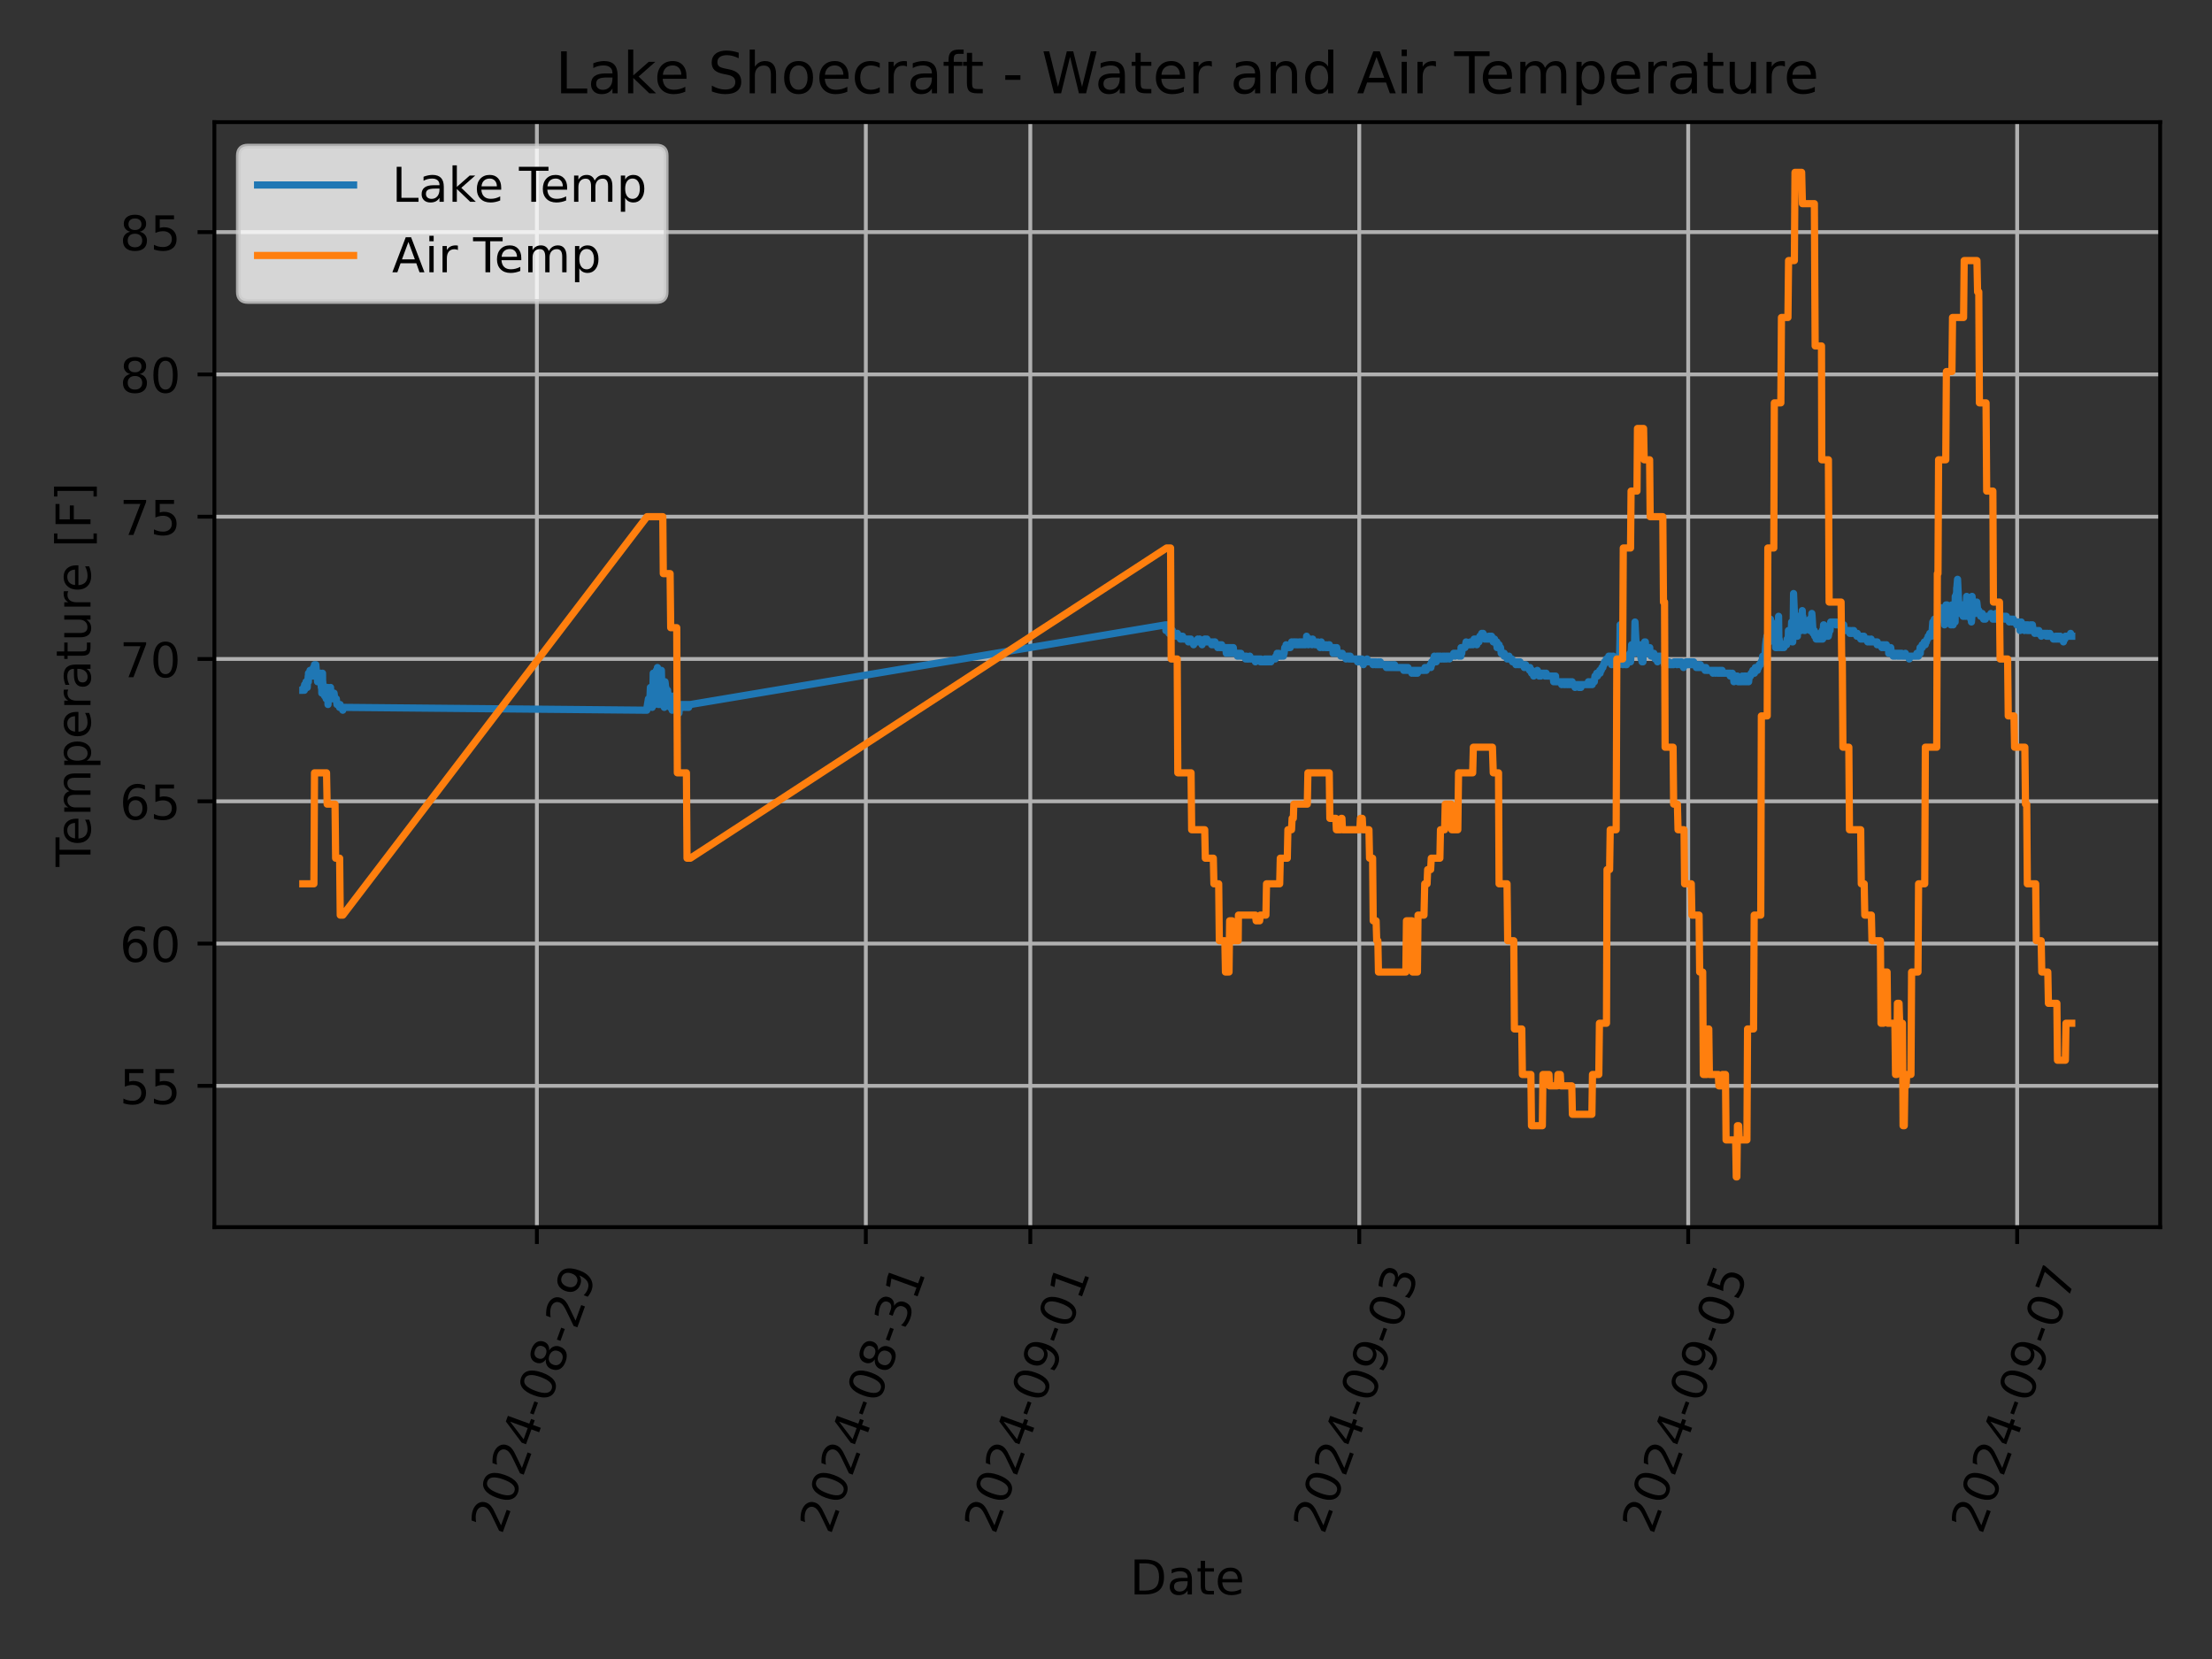 <?xml version="1.0" encoding="utf-8" standalone="no"?>
<!DOCTYPE svg PUBLIC "-//W3C//DTD SVG 1.1//EN"
  "http://www.w3.org/Graphics/SVG/1.1/DTD/svg11.dtd">
<!-- Created with matplotlib (https://matplotlib.org/) -->
<svg height="345.6pt" version="1.1" viewBox="0 0 460.8 345.6" width="460.8pt" xmlns="http://www.w3.org/2000/svg" xmlns:xlink="http://www.w3.org/1999/xlink">
 <rect x="0" y="0" width="460.8" height="345.6" fill="#333333" stroke="none"/>
 <defs>
  <style type="text/css">*{stroke-linecap:butt;stroke-linejoin:round;}</style>
 </defs>
 <g id="figure_1">
  <g id="patch_1">
   <path d="M 0 345.6 
L 460.8 345.6 
L 460.8 0 
L 0 0 
z
" style="fill:none;"/>
  </g>
  <g id="axes_1">
   <g id="patch_2">
    <path d="M 44.66 255.639 
L 450 255.639 
L 450 25.44 
L 44.66 25.44 
z
" style="fill:none;"/>
   </g>
   <g id="matplotlib.axis_1">
    <g id="xtick_1">
     <g id="line2d_1">
      <path clip-path="url(#pea27fbff2a)" d="M 111.843 255.639 
L 111.843 25.44 
" style="fill:none;stroke:#b0b0b0;stroke-linecap:square;stroke-width:0.8;"/>
     </g>
     <g id="line2d_2">
      <defs>
       <path d="M 0 0 
L 0 3.5 
" id="m24a4b9d102" style="stroke:#000000;stroke-width:0.8;"/>
      </defs>
      <g>
       <use style="stroke:#000000;stroke-width:0.8;" x="111.843" xlink:href="#m24a4b9d102" y="255.639"/>
      </g>
     </g>
     <g id="text_1">
      <!-- 2024-08-29 -->
      <g transform="translate(104.498 319.848)rotate(-70)scale(0.1 -0.1)">
       <defs>
        <path d="M 19.188 8.297 
L 53.609 8.297 
L 53.609 0 
L 7.328 0 
L 7.328 8.297 
Q 12.938 14.109 22.625 23.891 
Q 32.328 33.688 34.812 36.531 
Q 39.547 41.844 41.422 45.531 
Q 43.312 49.219 43.312 52.781 
Q 43.312 58.594 39.234 62.25 
Q 35.156 65.922 28.609 65.922 
Q 23.969 65.922 18.812 64.312 
Q 13.672 62.703 7.812 59.422 
L 7.812 69.391 
Q 13.766 71.781 18.938 73 
Q 24.125 74.219 28.422 74.219 
Q 39.75 74.219 46.484 68.547 
Q 53.219 62.891 53.219 53.422 
Q 53.219 48.922 51.531 44.891 
Q 49.859 40.875 45.406 35.406 
Q 44.188 33.984 37.641 27.219 
Q 31.109 20.453 19.188 8.297 
z
" id="DejaVuSans-50"/>
        <path d="M 31.781 66.406 
Q 24.172 66.406 20.328 58.906 
Q 16.5 51.422 16.5 36.375 
Q 16.5 21.391 20.328 13.891 
Q 24.172 6.391 31.781 6.391 
Q 39.453 6.391 43.281 13.891 
Q 47.125 21.391 47.125 36.375 
Q 47.125 51.422 43.281 58.906 
Q 39.453 66.406 31.781 66.406 
z
M 31.781 74.219 
Q 44.047 74.219 50.516 64.516 
Q 56.984 54.828 56.984 36.375 
Q 56.984 17.969 50.516 8.266 
Q 44.047 -1.422 31.781 -1.422 
Q 19.531 -1.422 13.062 8.266 
Q 6.594 17.969 6.594 36.375 
Q 6.594 54.828 13.062 64.516 
Q 19.531 74.219 31.781 74.219 
z
" id="DejaVuSans-48"/>
        <path d="M 37.797 64.312 
L 12.891 25.391 
L 37.797 25.391 
z
M 35.203 72.906 
L 47.609 72.906 
L 47.609 25.391 
L 58.016 25.391 
L 58.016 17.188 
L 47.609 17.188 
L 47.609 0 
L 37.797 0 
L 37.797 17.188 
L 4.891 17.188 
L 4.891 26.703 
z
" id="DejaVuSans-52"/>
        <path d="M 4.891 31.391 
L 31.203 31.391 
L 31.203 23.391 
L 4.891 23.391 
z
" id="DejaVuSans-45"/>
        <path d="M 31.781 34.625 
Q 24.75 34.625 20.719 30.859 
Q 16.703 27.094 16.703 20.516 
Q 16.703 13.922 20.719 10.156 
Q 24.75 6.391 31.781 6.391 
Q 38.812 6.391 42.859 10.172 
Q 46.922 13.969 46.922 20.516 
Q 46.922 27.094 42.891 30.859 
Q 38.875 34.625 31.781 34.625 
z
M 21.922 38.812 
Q 15.578 40.375 12.031 44.719 
Q 8.5 49.078 8.5 55.328 
Q 8.5 64.062 14.719 69.141 
Q 20.953 74.219 31.781 74.219 
Q 42.672 74.219 48.875 69.141 
Q 55.078 64.062 55.078 55.328 
Q 55.078 49.078 51.531 44.719 
Q 48 40.375 41.703 38.812 
Q 48.828 37.156 52.797 32.312 
Q 56.781 27.484 56.781 20.516 
Q 56.781 9.906 50.312 4.234 
Q 43.844 -1.422 31.781 -1.422 
Q 19.734 -1.422 13.25 4.234 
Q 6.781 9.906 6.781 20.516 
Q 6.781 27.484 10.781 32.312 
Q 14.797 37.156 21.922 38.812 
z
M 18.312 54.391 
Q 18.312 48.734 21.844 45.562 
Q 25.391 42.391 31.781 42.391 
Q 38.141 42.391 41.719 45.562 
Q 45.312 48.734 45.312 54.391 
Q 45.312 60.062 41.719 63.234 
Q 38.141 66.406 31.781 66.406 
Q 25.391 66.406 21.844 63.234 
Q 18.312 60.062 18.312 54.391 
z
" id="DejaVuSans-56"/>
        <path d="M 10.984 1.516 
L 10.984 10.5 
Q 14.703 8.734 18.5 7.812 
Q 22.312 6.891 25.984 6.891 
Q 35.75 6.891 40.891 13.453 
Q 46.047 20.016 46.781 33.406 
Q 43.953 29.203 39.594 26.953 
Q 35.25 24.703 29.984 24.703 
Q 19.047 24.703 12.672 31.312 
Q 6.297 37.938 6.297 49.422 
Q 6.297 60.641 12.938 67.422 
Q 19.578 74.219 30.609 74.219 
Q 43.266 74.219 49.922 64.516 
Q 56.594 54.828 56.594 36.375 
Q 56.594 19.141 48.406 8.859 
Q 40.234 -1.422 26.422 -1.422 
Q 22.703 -1.422 18.891 -0.688 
Q 15.094 0.047 10.984 1.516 
z
M 30.609 32.422 
Q 37.25 32.422 41.125 36.953 
Q 45.016 41.5 45.016 49.422 
Q 45.016 57.281 41.125 61.844 
Q 37.25 66.406 30.609 66.406 
Q 23.969 66.406 20.094 61.844 
Q 16.219 57.281 16.219 49.422 
Q 16.219 41.5 20.094 36.953 
Q 23.969 32.422 30.609 32.422 
z
" id="DejaVuSans-57"/>
       </defs>
       <use xlink:href="#DejaVuSans-50"/>
       <use x="63.623" xlink:href="#DejaVuSans-48"/>
       <use x="127.246" xlink:href="#DejaVuSans-50"/>
       <use x="190.869" xlink:href="#DejaVuSans-52"/>
       <use x="254.492" xlink:href="#DejaVuSans-45"/>
       <use x="290.576" xlink:href="#DejaVuSans-48"/>
       <use x="354.199" xlink:href="#DejaVuSans-56"/>
       <use x="417.822" xlink:href="#DejaVuSans-45"/>
       <use x="453.906" xlink:href="#DejaVuSans-50"/>
       <use x="517.529" xlink:href="#DejaVuSans-57"/>
      </g>
     </g>
    </g>
    <g id="xtick_2">
     <g id="line2d_3">
      <path clip-path="url(#pea27fbff2a)" d="M 180.37 255.639 
L 180.37 25.44 
" style="fill:none;stroke:#b0b0b0;stroke-linecap:square;stroke-width:0.8;"/>
     </g>
     <g id="line2d_4">
      <g>
       <use style="stroke:#000000;stroke-width:0.8;" x="180.37" xlink:href="#m24a4b9d102" y="255.639"/>
      </g>
     </g>
     <g id="text_2">
      <!-- 2024-08-31 -->
      <g transform="translate(173.024 319.848)rotate(-70)scale(0.1 -0.1)">
       <defs>
        <path d="M 40.578 39.312 
Q 47.656 37.797 51.625 33 
Q 55.609 28.219 55.609 21.188 
Q 55.609 10.406 48.188 4.484 
Q 40.766 -1.422 27.094 -1.422 
Q 22.516 -1.422 17.656 -0.516 
Q 12.797 0.391 7.625 2.203 
L 7.625 11.719 
Q 11.719 9.328 16.594 8.109 
Q 21.484 6.891 26.812 6.891 
Q 36.078 6.891 40.938 10.547 
Q 45.797 14.203 45.797 21.188 
Q 45.797 27.641 41.281 31.266 
Q 36.766 34.906 28.719 34.906 
L 20.219 34.906 
L 20.219 43.016 
L 29.109 43.016 
Q 36.375 43.016 40.234 45.922 
Q 44.094 48.828 44.094 54.297 
Q 44.094 59.906 40.109 62.906 
Q 36.141 65.922 28.719 65.922 
Q 24.656 65.922 20.016 65.031 
Q 15.375 64.156 9.812 62.312 
L 9.812 71.094 
Q 15.438 72.656 20.344 73.438 
Q 25.25 74.219 29.594 74.219 
Q 40.828 74.219 47.359 69.109 
Q 53.906 64.016 53.906 55.328 
Q 53.906 49.266 50.438 45.094 
Q 46.969 40.922 40.578 39.312 
z
" id="DejaVuSans-51"/>
        <path d="M 12.406 8.297 
L 28.516 8.297 
L 28.516 63.922 
L 10.984 60.406 
L 10.984 69.391 
L 28.422 72.906 
L 38.281 72.906 
L 38.281 8.297 
L 54.391 8.297 
L 54.391 0 
L 12.406 0 
z
" id="DejaVuSans-49"/>
       </defs>
       <use xlink:href="#DejaVuSans-50"/>
       <use x="63.623" xlink:href="#DejaVuSans-48"/>
       <use x="127.246" xlink:href="#DejaVuSans-50"/>
       <use x="190.869" xlink:href="#DejaVuSans-52"/>
       <use x="254.492" xlink:href="#DejaVuSans-45"/>
       <use x="290.576" xlink:href="#DejaVuSans-48"/>
       <use x="354.199" xlink:href="#DejaVuSans-56"/>
       <use x="417.822" xlink:href="#DejaVuSans-45"/>
       <use x="453.906" xlink:href="#DejaVuSans-51"/>
       <use x="517.529" xlink:href="#DejaVuSans-49"/>
      </g>
     </g>
    </g>
    <g id="xtick_3">
     <g id="line2d_5">
      <path clip-path="url(#pea27fbff2a)" d="M 214.633 255.639 
L 214.633 25.44 
" style="fill:none;stroke:#b0b0b0;stroke-linecap:square;stroke-width:0.8;"/>
     </g>
     <g id="line2d_6">
      <g>
       <use style="stroke:#000000;stroke-width:0.8;" x="214.633" xlink:href="#m24a4b9d102" y="255.639"/>
      </g>
     </g>
     <g id="text_3">
      <!-- 2024-09-01 -->
      <g transform="translate(207.287 319.848)rotate(-70)scale(0.1 -0.1)">
       <use xlink:href="#DejaVuSans-50"/>
       <use x="63.623" xlink:href="#DejaVuSans-48"/>
       <use x="127.246" xlink:href="#DejaVuSans-50"/>
       <use x="190.869" xlink:href="#DejaVuSans-52"/>
       <use x="254.492" xlink:href="#DejaVuSans-45"/>
       <use x="290.576" xlink:href="#DejaVuSans-48"/>
       <use x="354.199" xlink:href="#DejaVuSans-57"/>
       <use x="417.822" xlink:href="#DejaVuSans-45"/>
       <use x="453.906" xlink:href="#DejaVuSans-48"/>
       <use x="517.529" xlink:href="#DejaVuSans-49"/>
      </g>
     </g>
    </g>
    <g id="xtick_4">
     <g id="line2d_7">
      <path clip-path="url(#pea27fbff2a)" d="M 283.159 255.639 
L 283.159 25.44 
" style="fill:none;stroke:#b0b0b0;stroke-linecap:square;stroke-width:0.8;"/>
     </g>
     <g id="line2d_8">
      <g>
       <use style="stroke:#000000;stroke-width:0.8;" x="283.159" xlink:href="#m24a4b9d102" y="255.639"/>
      </g>
     </g>
     <g id="text_4">
      <!-- 2024-09-03 -->
      <g transform="translate(275.813 319.848)rotate(-70)scale(0.1 -0.1)">
       <use xlink:href="#DejaVuSans-50"/>
       <use x="63.623" xlink:href="#DejaVuSans-48"/>
       <use x="127.246" xlink:href="#DejaVuSans-50"/>
       <use x="190.869" xlink:href="#DejaVuSans-52"/>
       <use x="254.492" xlink:href="#DejaVuSans-45"/>
       <use x="290.576" xlink:href="#DejaVuSans-48"/>
       <use x="354.199" xlink:href="#DejaVuSans-57"/>
       <use x="417.822" xlink:href="#DejaVuSans-45"/>
       <use x="453.906" xlink:href="#DejaVuSans-48"/>
       <use x="517.529" xlink:href="#DejaVuSans-51"/>
      </g>
     </g>
    </g>
    <g id="xtick_5">
     <g id="line2d_9">
      <path clip-path="url(#pea27fbff2a)" d="M 351.685 255.639 
L 351.685 25.44 
" style="fill:none;stroke:#b0b0b0;stroke-linecap:square;stroke-width:0.8;"/>
     </g>
     <g id="line2d_10">
      <g>
       <use style="stroke:#000000;stroke-width:0.8;" x="351.685" xlink:href="#m24a4b9d102" y="255.639"/>
      </g>
     </g>
     <g id="text_5">
      <!-- 2024-09-05 -->
      <g transform="translate(344.34 319.848)rotate(-70)scale(0.1 -0.1)">
       <defs>
        <path d="M 10.797 72.906 
L 49.516 72.906 
L 49.516 64.594 
L 19.828 64.594 
L 19.828 46.734 
Q 21.969 47.469 24.109 47.828 
Q 26.266 48.188 28.422 48.188 
Q 40.625 48.188 47.75 41.5 
Q 54.891 34.812 54.891 23.391 
Q 54.891 11.625 47.562 5.094 
Q 40.234 -1.422 26.906 -1.422 
Q 22.312 -1.422 17.547 -0.641 
Q 12.797 0.141 7.719 1.703 
L 7.719 11.625 
Q 12.109 9.234 16.797 8.062 
Q 21.484 6.891 26.703 6.891 
Q 35.156 6.891 40.078 11.328 
Q 45.016 15.766 45.016 23.391 
Q 45.016 31 40.078 35.438 
Q 35.156 39.891 26.703 39.891 
Q 22.75 39.891 18.812 39.016 
Q 14.891 38.141 10.797 36.281 
z
" id="DejaVuSans-53"/>
       </defs>
       <use xlink:href="#DejaVuSans-50"/>
       <use x="63.623" xlink:href="#DejaVuSans-48"/>
       <use x="127.246" xlink:href="#DejaVuSans-50"/>
       <use x="190.869" xlink:href="#DejaVuSans-52"/>
       <use x="254.492" xlink:href="#DejaVuSans-45"/>
       <use x="290.576" xlink:href="#DejaVuSans-48"/>
       <use x="354.199" xlink:href="#DejaVuSans-57"/>
       <use x="417.822" xlink:href="#DejaVuSans-45"/>
       <use x="453.906" xlink:href="#DejaVuSans-48"/>
       <use x="517.529" xlink:href="#DejaVuSans-53"/>
      </g>
     </g>
    </g>
    <g id="xtick_6">
     <g id="line2d_11">
      <path clip-path="url(#pea27fbff2a)" d="M 420.211 255.639 
L 420.211 25.44 
" style="fill:none;stroke:#b0b0b0;stroke-linecap:square;stroke-width:0.8;"/>
     </g>
     <g id="line2d_12">
      <g>
       <use style="stroke:#000000;stroke-width:0.8;" x="420.211" xlink:href="#m24a4b9d102" y="255.639"/>
      </g>
     </g>
     <g id="text_6">
      <!-- 2024-09-07 -->
      <g transform="translate(412.866 319.848)rotate(-70)scale(0.1 -0.1)">
       <defs>
        <path d="M 8.203 72.906 
L 55.078 72.906 
L 55.078 68.703 
L 28.609 0 
L 18.312 0 
L 43.219 64.594 
L 8.203 64.594 
z
" id="DejaVuSans-55"/>
       </defs>
       <use xlink:href="#DejaVuSans-50"/>
       <use x="63.623" xlink:href="#DejaVuSans-48"/>
       <use x="127.246" xlink:href="#DejaVuSans-50"/>
       <use x="190.869" xlink:href="#DejaVuSans-52"/>
       <use x="254.492" xlink:href="#DejaVuSans-45"/>
       <use x="290.576" xlink:href="#DejaVuSans-48"/>
       <use x="354.199" xlink:href="#DejaVuSans-57"/>
       <use x="417.822" xlink:href="#DejaVuSans-45"/>
       <use x="453.906" xlink:href="#DejaVuSans-48"/>
       <use x="517.529" xlink:href="#DejaVuSans-55"/>
      </g>
     </g>
    </g>
    <g id="text_7">
     <!-- Date -->
     <g transform="translate(235.379 332.158)scale(0.1 -0.1)">
      <defs>
       <path d="M 19.672 64.797 
L 19.672 8.109 
L 31.594 8.109 
Q 46.688 8.109 53.688 14.938 
Q 60.688 21.781 60.688 36.531 
Q 60.688 51.172 53.688 57.984 
Q 46.688 64.797 31.594 64.797 
z
M 9.812 72.906 
L 30.078 72.906 
Q 51.266 72.906 61.172 64.094 
Q 71.094 55.281 71.094 36.531 
Q 71.094 17.672 61.125 8.828 
Q 51.172 0 30.078 0 
L 9.812 0 
z
" id="DejaVuSans-68"/>
       <path d="M 34.281 27.484 
Q 23.391 27.484 19.188 25 
Q 14.984 22.516 14.984 16.5 
Q 14.984 11.719 18.141 8.906 
Q 21.297 6.109 26.703 6.109 
Q 34.188 6.109 38.703 11.406 
Q 43.219 16.703 43.219 25.484 
L 43.219 27.484 
z
M 52.203 31.203 
L 52.203 0 
L 43.219 0 
L 43.219 8.297 
Q 40.141 3.328 35.547 0.953 
Q 30.953 -1.422 24.312 -1.422 
Q 15.922 -1.422 10.953 3.297 
Q 6 8.016 6 15.922 
Q 6 25.141 12.172 29.828 
Q 18.359 34.516 30.609 34.516 
L 43.219 34.516 
L 43.219 35.406 
Q 43.219 41.609 39.141 45 
Q 35.062 48.391 27.688 48.391 
Q 23 48.391 18.547 47.266 
Q 14.109 46.141 10.016 43.891 
L 10.016 52.203 
Q 14.938 54.109 19.578 55.047 
Q 24.219 56 28.609 56 
Q 40.484 56 46.344 49.844 
Q 52.203 43.703 52.203 31.203 
z
" id="DejaVuSans-97"/>
       <path d="M 18.312 70.219 
L 18.312 54.688 
L 36.812 54.688 
L 36.812 47.703 
L 18.312 47.703 
L 18.312 18.016 
Q 18.312 11.328 20.141 9.422 
Q 21.969 7.516 27.594 7.516 
L 36.812 7.516 
L 36.812 0 
L 27.594 0 
Q 17.188 0 13.234 3.875 
Q 9.281 7.766 9.281 18.016 
L 9.281 47.703 
L 2.688 47.703 
L 2.688 54.688 
L 9.281 54.688 
L 9.281 70.219 
z
" id="DejaVuSans-116"/>
       <path d="M 56.203 29.594 
L 56.203 25.203 
L 14.891 25.203 
Q 15.484 15.922 20.484 11.062 
Q 25.484 6.203 34.422 6.203 
Q 39.594 6.203 44.453 7.469 
Q 49.312 8.734 54.109 11.281 
L 54.109 2.781 
Q 49.266 0.734 44.188 -0.344 
Q 39.109 -1.422 33.891 -1.422 
Q 20.797 -1.422 13.156 6.188 
Q 5.516 13.812 5.516 26.812 
Q 5.516 40.234 12.766 48.109 
Q 20.016 56 32.328 56 
Q 43.359 56 49.781 48.891 
Q 56.203 41.797 56.203 29.594 
z
M 47.219 32.234 
Q 47.125 39.594 43.094 43.984 
Q 39.062 48.391 32.422 48.391 
Q 24.906 48.391 20.391 44.141 
Q 15.875 39.891 15.188 32.172 
z
" id="DejaVuSans-101"/>
      </defs>
      <use xlink:href="#DejaVuSans-68"/>
      <use x="77.002" xlink:href="#DejaVuSans-97"/>
      <use x="138.281" xlink:href="#DejaVuSans-116"/>
      <use x="177.49" xlink:href="#DejaVuSans-101"/>
     </g>
    </g>
   </g>
   <g id="matplotlib.axis_2">
    <g id="ytick_1">
     <g id="line2d_13">
      <path clip-path="url(#pea27fbff2a)" d="M 44.66 226.204 
L 450 226.204 
" style="fill:none;stroke:#b0b0b0;stroke-linecap:square;stroke-width:0.8;"/>
     </g>
     <g id="line2d_14">
      <defs>
       <path d="M 0 0 
L -3.5 0 
" id="m151b85aaac" style="stroke:#000000;stroke-width:0.8;"/>
      </defs>
      <g>
       <use style="stroke:#000000;stroke-width:0.8;" x="44.66" xlink:href="#m151b85aaac" y="226.204"/>
      </g>
     </g>
     <g id="text_8">
      <!-- 55 -->
      <g transform="translate(24.935 230.004)scale(0.1 -0.1)">
       <use xlink:href="#DejaVuSans-53"/>
       <use x="63.623" xlink:href="#DejaVuSans-53"/>
      </g>
     </g>
    </g>
    <g id="ytick_2">
     <g id="line2d_15">
      <path clip-path="url(#pea27fbff2a)" d="M 44.66 196.562 
L 450 196.562 
" style="fill:none;stroke:#b0b0b0;stroke-linecap:square;stroke-width:0.8;"/>
     </g>
     <g id="line2d_16">
      <g>
       <use style="stroke:#000000;stroke-width:0.8;" x="44.66" xlink:href="#m151b85aaac" y="196.562"/>
      </g>
     </g>
     <g id="text_9">
      <!-- 60 -->
      <g transform="translate(24.935 200.362)scale(0.1 -0.1)">
       <defs>
        <path d="M 33.016 40.375 
Q 26.375 40.375 22.484 35.828 
Q 18.609 31.297 18.609 23.391 
Q 18.609 15.531 22.484 10.953 
Q 26.375 6.391 33.016 6.391 
Q 39.656 6.391 43.531 10.953 
Q 47.406 15.531 47.406 23.391 
Q 47.406 31.297 43.531 35.828 
Q 39.656 40.375 33.016 40.375 
z
M 52.594 71.297 
L 52.594 62.312 
Q 48.875 64.062 45.094 64.984 
Q 41.312 65.922 37.594 65.922 
Q 27.828 65.922 22.672 59.328 
Q 17.531 52.734 16.797 39.406 
Q 19.672 43.656 24.016 45.922 
Q 28.375 48.188 33.594 48.188 
Q 44.578 48.188 50.953 41.516 
Q 57.328 34.859 57.328 23.391 
Q 57.328 12.156 50.688 5.359 
Q 44.047 -1.422 33.016 -1.422 
Q 20.359 -1.422 13.672 8.266 
Q 6.984 17.969 6.984 36.375 
Q 6.984 53.656 15.188 63.938 
Q 23.391 74.219 37.203 74.219 
Q 40.922 74.219 44.703 73.484 
Q 48.484 72.75 52.594 71.297 
z
" id="DejaVuSans-54"/>
       </defs>
       <use xlink:href="#DejaVuSans-54"/>
       <use x="63.623" xlink:href="#DejaVuSans-48"/>
      </g>
     </g>
    </g>
    <g id="ytick_3">
     <g id="line2d_17">
      <path clip-path="url(#pea27fbff2a)" d="M 44.66 166.921 
L 450 166.921 
" style="fill:none;stroke:#b0b0b0;stroke-linecap:square;stroke-width:0.8;"/>
     </g>
     <g id="line2d_18">
      <g>
       <use style="stroke:#000000;stroke-width:0.8;" x="44.66" xlink:href="#m151b85aaac" y="166.921"/>
      </g>
     </g>
     <g id="text_10">
      <!-- 65 -->
      <g transform="translate(24.935 170.72)scale(0.1 -0.1)">
       <use xlink:href="#DejaVuSans-54"/>
       <use x="63.623" xlink:href="#DejaVuSans-53"/>
      </g>
     </g>
    </g>
    <g id="ytick_4">
     <g id="line2d_19">
      <path clip-path="url(#pea27fbff2a)" d="M 44.66 137.279 
L 450 137.279 
" style="fill:none;stroke:#b0b0b0;stroke-linecap:square;stroke-width:0.8;"/>
     </g>
     <g id="line2d_20">
      <g>
       <use style="stroke:#000000;stroke-width:0.8;" x="44.66" xlink:href="#m151b85aaac" y="137.279"/>
      </g>
     </g>
     <g id="text_11">
      <!-- 70 -->
      <g transform="translate(24.935 141.078)scale(0.1 -0.1)">
       <use xlink:href="#DejaVuSans-55"/>
       <use x="63.623" xlink:href="#DejaVuSans-48"/>
      </g>
     </g>
    </g>
    <g id="ytick_5">
     <g id="line2d_21">
      <path clip-path="url(#pea27fbff2a)" d="M 44.66 107.637 
L 450 107.637 
" style="fill:none;stroke:#b0b0b0;stroke-linecap:square;stroke-width:0.8;"/>
     </g>
     <g id="line2d_22">
      <g>
       <use style="stroke:#000000;stroke-width:0.8;" x="44.66" xlink:href="#m151b85aaac" y="107.637"/>
      </g>
     </g>
     <g id="text_12">
      <!-- 75 -->
      <g transform="translate(24.935 111.436)scale(0.1 -0.1)">
       <use xlink:href="#DejaVuSans-55"/>
       <use x="63.623" xlink:href="#DejaVuSans-53"/>
      </g>
     </g>
    </g>
    <g id="ytick_6">
     <g id="line2d_23">
      <path clip-path="url(#pea27fbff2a)" d="M 44.66 77.995 
L 450 77.995 
" style="fill:none;stroke:#b0b0b0;stroke-linecap:square;stroke-width:0.8;"/>
     </g>
     <g id="line2d_24">
      <g>
       <use style="stroke:#000000;stroke-width:0.8;" x="44.66" xlink:href="#m151b85aaac" y="77.995"/>
      </g>
     </g>
     <g id="text_13">
      <!-- 80 -->
      <g transform="translate(24.935 81.794)scale(0.1 -0.1)">
       <use xlink:href="#DejaVuSans-56"/>
       <use x="63.623" xlink:href="#DejaVuSans-48"/>
      </g>
     </g>
    </g>
    <g id="ytick_7">
     <g id="line2d_25">
      <path clip-path="url(#pea27fbff2a)" d="M 44.66 48.353 
L 450 48.353 
" style="fill:none;stroke:#b0b0b0;stroke-linecap:square;stroke-width:0.8;"/>
     </g>
     <g id="line2d_26">
      <g>
       <use style="stroke:#000000;stroke-width:0.8;" x="44.66" xlink:href="#m151b85aaac" y="48.353"/>
      </g>
     </g>
     <g id="text_14">
      <!-- 85 -->
      <g transform="translate(24.935 52.152)scale(0.1 -0.1)">
       <use xlink:href="#DejaVuSans-56"/>
       <use x="63.623" xlink:href="#DejaVuSans-53"/>
      </g>
     </g>
    </g>
    <g id="text_15">
     <!-- Temperature [F] -->
     <g transform="translate(18.855 180.575)rotate(-90)scale(0.1 -0.1)">
      <defs>
       <path d="M -0.297 72.906 
L 61.375 72.906 
L 61.375 64.594 
L 35.5 64.594 
L 35.5 0 
L 25.594 0 
L 25.594 64.594 
L -0.297 64.594 
z
" id="DejaVuSans-84"/>
       <path d="M 52 44.188 
Q 55.375 50.25 60.062 53.125 
Q 64.75 56 71.094 56 
Q 79.641 56 84.281 50.016 
Q 88.922 44.047 88.922 33.016 
L 88.922 0 
L 79.891 0 
L 79.891 32.719 
Q 79.891 40.578 77.094 44.375 
Q 74.312 48.188 68.609 48.188 
Q 61.625 48.188 57.562 43.547 
Q 53.516 38.922 53.516 30.906 
L 53.516 0 
L 44.484 0 
L 44.484 32.719 
Q 44.484 40.625 41.703 44.406 
Q 38.922 48.188 33.109 48.188 
Q 26.219 48.188 22.156 43.531 
Q 18.109 38.875 18.109 30.906 
L 18.109 0 
L 9.078 0 
L 9.078 54.688 
L 18.109 54.688 
L 18.109 46.188 
Q 21.188 51.219 25.484 53.609 
Q 29.781 56 35.688 56 
Q 41.656 56 45.828 52.969 
Q 50 49.953 52 44.188 
z
" id="DejaVuSans-109"/>
       <path d="M 18.109 8.203 
L 18.109 -20.797 
L 9.078 -20.797 
L 9.078 54.688 
L 18.109 54.688 
L 18.109 46.391 
Q 20.953 51.266 25.266 53.625 
Q 29.594 56 35.594 56 
Q 45.562 56 51.781 48.094 
Q 58.016 40.188 58.016 27.297 
Q 58.016 14.406 51.781 6.484 
Q 45.562 -1.422 35.594 -1.422 
Q 29.594 -1.422 25.266 0.953 
Q 20.953 3.328 18.109 8.203 
z
M 48.688 27.297 
Q 48.688 37.203 44.609 42.844 
Q 40.531 48.484 33.406 48.484 
Q 26.266 48.484 22.188 42.844 
Q 18.109 37.203 18.109 27.297 
Q 18.109 17.391 22.188 11.75 
Q 26.266 6.109 33.406 6.109 
Q 40.531 6.109 44.609 11.75 
Q 48.688 17.391 48.688 27.297 
z
" id="DejaVuSans-112"/>
       <path d="M 41.109 46.297 
Q 39.594 47.172 37.812 47.578 
Q 36.031 48 33.891 48 
Q 26.266 48 22.188 43.047 
Q 18.109 38.094 18.109 28.812 
L 18.109 0 
L 9.078 0 
L 9.078 54.688 
L 18.109 54.688 
L 18.109 46.188 
Q 20.953 51.172 25.484 53.578 
Q 30.031 56 36.531 56 
Q 37.453 56 38.578 55.875 
Q 39.703 55.766 41.062 55.516 
z
" id="DejaVuSans-114"/>
       <path d="M 8.5 21.578 
L 8.5 54.688 
L 17.484 54.688 
L 17.484 21.922 
Q 17.484 14.156 20.5 10.266 
Q 23.531 6.391 29.594 6.391 
Q 36.859 6.391 41.078 11.031 
Q 45.312 15.672 45.312 23.688 
L 45.312 54.688 
L 54.297 54.688 
L 54.297 0 
L 45.312 0 
L 45.312 8.406 
Q 42.047 3.422 37.719 1 
Q 33.406 -1.422 27.688 -1.422 
Q 18.266 -1.422 13.375 4.438 
Q 8.5 10.297 8.5 21.578 
z
M 31.109 56 
z
" id="DejaVuSans-117"/>
       <path id="DejaVuSans-32"/>
       <path d="M 8.594 75.984 
L 29.297 75.984 
L 29.297 69 
L 17.578 69 
L 17.578 -6.203 
L 29.297 -6.203 
L 29.297 -13.188 
L 8.594 -13.188 
z
" id="DejaVuSans-91"/>
       <path d="M 9.812 72.906 
L 51.703 72.906 
L 51.703 64.594 
L 19.672 64.594 
L 19.672 43.109 
L 48.578 43.109 
L 48.578 34.812 
L 19.672 34.812 
L 19.672 0 
L 9.812 0 
z
" id="DejaVuSans-70"/>
       <path d="M 30.422 75.984 
L 30.422 -13.188 
L 9.719 -13.188 
L 9.719 -6.203 
L 21.391 -6.203 
L 21.391 69 
L 9.719 69 
L 9.719 75.984 
z
" id="DejaVuSans-93"/>
      </defs>
      <use xlink:href="#DejaVuSans-84"/>
      <use x="44.084" xlink:href="#DejaVuSans-101"/>
      <use x="105.607" xlink:href="#DejaVuSans-109"/>
      <use x="203.02" xlink:href="#DejaVuSans-112"/>
      <use x="266.496" xlink:href="#DejaVuSans-101"/>
      <use x="328.02" xlink:href="#DejaVuSans-114"/>
      <use x="369.133" xlink:href="#DejaVuSans-97"/>
      <use x="430.412" xlink:href="#DejaVuSans-116"/>
      <use x="469.621" xlink:href="#DejaVuSans-117"/>
      <use x="533" xlink:href="#DejaVuSans-114"/>
      <use x="571.863" xlink:href="#DejaVuSans-101"/>
      <use x="633.387" xlink:href="#DejaVuSans-32"/>
      <use x="665.174" xlink:href="#DejaVuSans-91"/>
      <use x="704.188" xlink:href="#DejaVuSans-70"/>
      <use x="761.707" xlink:href="#DejaVuSans-93"/>
     </g>
    </g>
   </g>
   <g id="line2d_27">
    <path clip-path="url(#pea27fbff2a)" d="M 63.085 143.8 
L 63.137 143.8 
L 63.261 143.207 
L 63.384 143.207 
L 63.409 143.8 
L 63.459 142.614 
L 63.483 143.207 
L 63.508 143.207 
L 63.632 142.614 
L 63.683 142.614 
L 63.758 142.021 
L 63.783 142.614 
L 63.859 142.614 
L 63.909 143.207 
L 63.934 142.614 
L 64.01 143.207 
L 64.059 142.021 
L 64.11 142.021 
L 64.211 140.836 
L 64.236 142.021 
L 64.261 140.243 
L 64.311 140.836 
L 64.435 140.243 
L 64.46 140.243 
L 64.587 139.65 
L 64.686 140.836 
L 64.813 139.65 
L 64.963 140.836 
L 64.988 140.836 
L 65.012 140.243 
L 65.089 140.836 
L 65.114 140.836 
L 65.291 139.057 
L 65.367 140.243 
L 65.392 139.057 
L 65.495 139.057 
L 65.52 138.464 
L 65.57 139.057 
L 65.595 139.65 
L 65.662 139.057 
L 65.738 139.057 
L 65.789 138.464 
L 65.84 139.057 
L 65.968 140.836 
L 65.993 140.243 
L 66.019 140.243 
L 66.152 142.021 
L 66.277 140.836 
L 66.378 140.243 
L 66.429 140.836 
L 66.479 140.243 
L 66.504 140.243 
L 66.555 142.021 
L 66.605 140.243 
L 66.63 140.243 
L 66.758 142.021 
L 66.783 140.243 
L 66.857 142.021 
L 66.933 143.207 
L 66.959 142.021 
L 66.984 140.836 
L 67.009 143.207 
L 67.034 144.393 
L 67.085 142.021 
L 67.11 142.614 
L 67.189 140.243 
L 67.214 143.207 
L 67.239 142.021 
L 67.263 144.393 
L 67.315 142.614 
L 67.341 142.614 
L 67.42 144.393 
L 67.469 143.8 
L 67.62 144.986 
L 67.847 144.986 
L 67.947 145.578 
L 68.023 144.986 
L 68.048 145.578 
L 68.074 145.578 
L 68.123 144.393 
L 68.174 145.578 
L 68.201 145.578 
L 68.276 143.207 
L 68.302 144.986 
L 68.328 146.764 
L 68.404 145.578 
L 68.454 145.578 
L 68.606 143.8 
L 68.733 144.393 
L 68.757 144.393 
L 68.833 144.986 
L 68.857 143.207 
L 68.934 145.578 
L 68.985 144.393 
L 69.109 145.578 
L 69.134 144.393 
L 69.208 144.986 
L 69.31 144.986 
L 69.438 145.578 
L 69.592 144.393 
L 69.741 145.578 
L 70.067 145.578 
L 70.194 146.764 
L 70.626 146.764 
L 70.728 147.357 
L 70.853 146.764 
L 70.979 147.357 
L 71.38 147.357 
L 71.405 147.95 
L 71.43 147.357 
L 134.749 147.95 
L 134.775 147.357 
L 135.075 145.578 
L 135.204 147.357 
L 135.23 145.578 
L 135.291 147.357 
L 135.409 144.986 
L 135.487 143.207 
L 135.512 144.986 
L 135.57 144.986 
L 135.734 146.764 
L 135.84 146.764 
L 135.865 147.357 
L 135.89 145.578 
L 135.916 145.578 
L 135.941 146.764 
L 135.967 144.986 
L 135.994 144.986 
L 136.075 140.243 
L 136.121 143.207 
L 136.252 145.578 
L 136.28 144.393 
L 136.356 145.578 
L 136.381 145.578 
L 136.419 146.764 
L 136.469 145.578 
L 136.5 144.986 
L 136.58 145.578 
L 136.604 145.578 
L 136.732 139.65 
L 136.857 145.578 
L 136.957 139.057 
L 137.033 140.243 
L 137.132 144.986 
L 137.194 146.764 
L 137.219 144.986 
L 137.337 144.393 
L 137.387 144.393 
L 137.413 143.8 
L 137.438 144.393 
L 137.54 146.764 
L 137.565 145.578 
L 137.62 145.578 
L 137.78 139.65 
L 137.948 146.764 
L 138.026 144.393 
L 138.05 144.986 
L 138.126 146.764 
L 138.176 145.578 
L 138.277 145.578 
L 138.302 144.393 
L 138.356 145.578 
L 138.381 147.357 
L 138.432 144.986 
L 138.457 144.986 
L 138.481 144.986 
L 138.507 145.578 
L 138.534 142.021 
L 138.612 142.614 
L 138.663 144.986 
L 138.715 143.207 
L 138.865 144.986 
L 138.995 144.393 
L 139.07 143.8 
L 139.119 144.986 
L 139.144 144.986 
L 139.169 144.393 
L 139.244 144.986 
L 139.394 146.764 
L 139.419 145.578 
L 139.493 146.764 
L 139.618 147.357 
L 139.945 147.357 
L 140.021 147.95 
L 140.046 147.357 
L 140.298 147.357 
L 140.323 144.986 
L 140.398 146.764 
L 140.448 146.764 
L 140.577 147.357 
L 140.627 147.357 
L 140.653 146.764 
L 140.727 147.357 
L 140.752 147.357 
L 140.878 147.95 
L 141.414 147.95 
L 141.441 148.543 
L 141.498 147.357 
L 141.525 147.95 
L 141.601 147.357 
L 141.863 147.357 
L 141.99 146.764 
L 142.368 146.764 
L 142.393 147.357 
L 142.468 146.764 
L 142.671 146.764 
L 142.747 147.357 
L 142.772 146.764 
L 142.945 146.764 
L 143.02 147.357 
L 143.044 146.764 
L 143.095 146.764 
L 143.221 147.357 
L 143.245 147.357 
L 143.369 146.764 
L 143.393 146.764 
L 143.467 147.357 
L 143.492 146.764 
L 143.822 146.764 
L 242.819 130.165 
L 242.876 131.35 
L 242.996 131.35 
L 243.021 130.165 
L 243.072 131.35 
L 243.153 131.35 
L 243.178 130.165 
L 243.259 131.35 
L 243.46 131.35 
L 243.511 131.943 
L 243.561 131.35 
L 243.691 131.35 
L 243.827 131.943 
L 243.852 131.35 
L 243.902 131.943 
L 243.953 131.943 
L 243.978 131.35 
L 244.052 131.943 
L 244.127 131.943 
L 244.263 131.35 
L 244.376 131.943 
L 244.853 131.943 
L 244.977 132.536 
L 245.052 131.943 
L 245.078 132.536 
L 245.103 132.536 
L 245.232 131.943 
L 245.285 131.943 
L 245.408 132.536 
L 245.863 132.536 
L 245.888 133.129 
L 245.963 132.536 
L 246.041 132.536 
L 246.069 133.129 
L 246.13 132.536 
L 246.361 132.536 
L 246.489 133.129 
L 247.532 133.129 
L 247.558 133.722 
L 247.609 133.129 
L 247.838 133.129 
L 247.942 133.722 
L 248.069 133.129 
L 248.195 133.722 
L 248.53 133.722 
L 248.649 134.315 
L 248.773 133.722 
L 249.482 133.722 
L 249.506 133.129 
L 249.583 133.722 
L 249.736 133.722 
L 249.862 133.129 
L 249.913 133.129 
L 250.038 133.722 
L 250.393 133.722 
L 250.417 134.315 
L 250.491 133.722 
L 250.94 133.722 
L 250.965 133.129 
L 251.041 133.722 
L 251.09 133.722 
L 251.123 133.129 
L 251.177 133.722 
L 251.403 133.722 
L 251.428 133.129 
L 251.504 133.722 
L 252.288 133.722 
L 252.414 134.315 
L 252.439 134.315 
L 252.543 133.722 
L 252.653 134.315 
L 252.78 133.722 
L 252.881 134.315 
L 253.006 133.722 
L 253.108 133.722 
L 253.231 134.315 
L 253.649 134.315 
L 253.674 134.907 
L 253.748 134.315 
L 254.031 134.315 
L 254.108 134.907 
L 254.134 134.315 
L 254.184 134.315 
L 254.259 134.907 
L 254.284 134.315 
L 254.338 134.315 
L 254.468 134.907 
L 254.495 134.315 
L 254.577 134.907 
L 255.335 134.907 
L 255.464 136.093 
L 255.592 134.907 
L 255.85 134.907 
L 255.9 136.093 
L 255.952 134.907 
L 256.16 134.907 
L 256.261 136.093 
L 256.385 134.907 
L 256.512 136.093 
L 256.642 134.907 
L 256.667 134.907 
L 256.792 136.093 
L 256.919 134.907 
L 257.046 136.093 
L 257.704 136.093 
L 257.782 136.686 
L 257.807 136.093 
L 257.938 136.093 
L 257.964 136.686 
L 257.988 136.093 
L 258.263 136.093 
L 258.364 136.686 
L 258.491 136.093 
L 258.619 136.686 
L 259.405 136.686 
L 259.48 137.279 
L 259.507 136.686 
L 259.532 136.686 
L 259.607 137.279 
L 259.632 136.686 
L 259.657 136.686 
L 259.782 137.279 
L 260.259 137.279 
L 260.361 136.686 
L 260.486 137.279 
L 261.498 137.279 
L 261.523 137.872 
L 261.605 137.279 
L 262.468 137.279 
L 262.573 137.872 
L 262.65 137.279 
L 262.684 137.872 
L 263.457 137.872 
L 263.482 137.279 
L 263.559 137.872 
L 263.662 137.872 
L 263.737 137.279 
L 263.762 137.872 
L 263.866 137.872 
L 263.994 137.279 
L 264.094 137.279 
L 264.119 137.872 
L 264.195 137.279 
L 264.246 137.279 
L 264.35 137.872 
L 264.476 137.279 
L 264.651 137.279 
L 264.757 137.872 
L 264.885 137.279 
L 265.661 137.279 
L 265.787 136.686 
L 265.992 136.686 
L 266.043 136.093 
L 266.094 136.686 
L 266.222 136.686 
L 266.279 136.093 
L 266.331 136.686 
L 266.355 136.686 
L 266.382 136.093 
L 266.457 136.686 
L 267.148 136.686 
L 267.275 136.093 
L 267.333 136.093 
L 267.357 136.686 
L 267.432 136.093 
L 267.509 136.093 
L 267.636 134.907 
L 267.866 134.907 
L 267.916 134.315 
L 267.967 134.907 
L 268.546 134.907 
L 268.621 134.315 
L 268.646 134.907 
L 268.773 134.907 
L 268.897 134.315 
L 268.948 134.315 
L 269.072 133.722 
L 269.098 133.722 
L 269.223 134.315 
L 269.272 134.315 
L 269.397 133.722 
L 269.473 134.315 
L 269.505 133.722 
L 269.662 133.722 
L 269.788 134.315 
L 269.815 134.315 
L 269.918 133.722 
L 270.048 134.315 
L 270.128 134.315 
L 270.153 133.722 
L 270.228 134.315 
L 270.561 134.315 
L 270.663 133.722 
L 270.714 134.315 
L 270.764 133.722 
L 270.818 133.722 
L 270.947 134.315 
L 271.052 133.722 
L 271.129 134.315 
L 271.157 133.722 
L 271.287 133.722 
L 271.414 134.315 
L 271.542 133.722 
L 271.697 133.722 
L 271.725 134.315 
L 271.784 133.722 
L 271.889 133.722 
L 271.914 134.315 
L 271.992 133.722 
L 272.162 133.722 
L 272.187 132.536 
L 272.262 133.129 
L 272.311 133.129 
L 272.437 133.722 
L 272.512 133.722 
L 272.562 134.315 
L 272.613 133.722 
L 272.737 133.129 
L 272.788 133.129 
L 272.813 133.722 
L 272.889 133.129 
L 272.915 133.129 
L 273.043 133.722 
L 273.301 133.722 
L 273.326 134.315 
L 273.377 133.722 
L 273.454 133.129 
L 273.479 133.722 
L 273.887 133.722 
L 274.012 134.315 
L 274.039 134.315 
L 274.064 133.722 
L 274.138 134.315 
L 274.415 134.315 
L 274.516 133.722 
L 274.683 134.315 
L 274.936 134.315 
L 275.01 134.907 
L 275.034 134.315 
L 275.212 134.315 
L 275.238 133.722 
L 275.313 134.315 
L 275.593 134.315 
L 275.619 134.907 
L 275.693 134.315 
L 276.011 134.315 
L 276.113 134.907 
L 276.215 134.315 
L 276.342 134.907 
L 276.726 134.907 
L 276.776 134.315 
L 276.829 134.907 
L 276.904 134.907 
L 276.93 134.315 
L 277.006 134.907 
L 277.676 134.907 
L 277.702 136.093 
L 277.763 134.907 
L 277.814 134.907 
L 277.954 136.093 
L 277.979 136.093 
L 278.106 134.907 
L 278.232 136.093 
L 278.367 136.093 
L 278.47 134.907 
L 278.61 136.093 
L 279.23 136.093 
L 279.322 136.686 
L 279.45 136.093 
L 279.476 136.093 
L 279.603 136.686 
L 279.628 136.093 
L 279.714 136.686 
L 280.374 136.686 
L 280.399 137.279 
L 280.474 136.686 
L 280.88 136.686 
L 281.005 137.279 
L 281.081 136.686 
L 281.107 137.279 
L 281.158 137.279 
L 281.262 136.686 
L 281.395 137.279 
L 282.778 137.279 
L 282.805 137.872 
L 282.886 137.279 
L 282.939 137.279 
L 282.99 137.872 
L 283.042 137.279 
L 283.07 137.279 
L 283.174 137.872 
L 283.2 137.279 
L 283.277 137.872 
L 283.528 137.872 
L 283.555 137.279 
L 283.63 137.872 
L 283.705 137.872 
L 283.73 137.279 
L 283.804 137.872 
L 283.983 137.872 
L 284.01 138.464 
L 284.085 137.872 
L 284.753 137.872 
L 284.779 137.279 
L 284.858 137.872 
L 285.987 137.872 
L 286.012 138.464 
L 286.091 137.872 
L 286.455 137.872 
L 286.54 138.464 
L 286.566 137.872 
L 286.693 137.872 
L 286.821 138.464 
L 287.107 138.464 
L 287.132 137.872 
L 287.209 138.464 
L 287.517 138.464 
L 287.544 137.872 
L 287.619 138.464 
L 288.781 138.464 
L 288.808 139.057 
L 288.883 138.464 
L 288.959 138.464 
L 288.985 139.057 
L 289.065 138.464 
L 289.214 138.464 
L 289.313 139.057 
L 289.42 138.464 
L 289.523 139.057 
L 289.547 138.464 
L 289.623 139.057 
L 289.647 139.057 
L 289.773 138.464 
L 289.901 139.057 
L 290.004 139.057 
L 290.105 138.464 
L 290.207 139.057 
L 290.231 138.464 
L 290.309 139.057 
L 290.486 139.057 
L 290.513 138.464 
L 290.587 139.057 
L 292.386 139.057 
L 292.412 139.65 
L 292.487 139.057 
L 292.614 139.057 
L 292.639 139.65 
L 292.715 139.057 
L 292.764 139.057 
L 292.889 139.65 
L 293.018 139.057 
L 293.045 139.057 
L 293.174 139.65 
L 293.201 139.65 
L 293.301 139.057 
L 293.427 139.65 
L 294.082 139.65 
L 294.107 140.243 
L 294.182 139.65 
L 294.46 139.65 
L 294.539 140.243 
L 294.567 139.65 
L 294.695 139.65 
L 294.829 140.243 
L 294.906 139.65 
L 294.931 140.243 
L 294.957 140.243 
L 295.066 139.65 
L 295.092 140.243 
L 295.174 139.65 
L 295.249 139.65 
L 295.276 140.243 
L 295.397 139.65 
L 296.767 139.65 
L 296.849 139.057 
L 296.877 139.65 
L 296.95 139.65 
L 297.061 139.057 
L 297.111 139.65 
L 297.16 139.057 
L 297.84 139.057 
L 297.952 138.464 
L 298.085 139.057 
L 298.243 137.872 
L 298.27 138.464 
L 298.347 137.872 
L 298.5 137.872 
L 298.627 137.279 
L 298.757 137.279 
L 298.79 136.686 
L 298.864 137.279 
L 298.942 137.279 
L 299.023 137.872 
L 299.047 137.279 
L 299.103 137.279 
L 299.202 137.872 
L 299.352 136.686 
L 299.401 136.686 
L 299.525 137.279 
L 299.624 136.686 
L 299.648 137.279 
L 299.722 136.686 
L 299.797 136.686 
L 299.822 137.279 
L 299.904 136.686 
L 299.929 136.686 
L 300.053 137.279 
L 300.078 136.686 
L 300.152 137.279 
L 300.483 137.279 
L 300.582 136.686 
L 300.713 137.279 
L 300.844 137.279 
L 300.868 136.686 
L 300.942 137.279 
L 301.094 137.279 
L 301.218 136.686 
L 301.347 137.279 
L 301.47 136.686 
L 301.846 136.686 
L 301.937 137.279 
L 302.071 136.686 
L 302.739 136.686 
L 302.83 136.093 
L 303.117 136.093 
L 303.142 136.686 
L 303.183 136.093 
L 303.844 136.093 
L 303.932 136.686 
L 304.068 136.093 
L 304.293 136.093 
L 304.332 136.686 
L 304.361 134.907 
L 304.45 136.093 
L 304.512 136.093 
L 304.625 134.907 
L 305.187 134.907 
L 305.414 133.722 
L 305.531 134.315 
L 306.264 134.315 
L 306.297 133.722 
L 306.358 134.315 
L 306.491 134.315 
L 306.628 133.722 
L 306.817 133.722 
L 306.842 134.315 
L 306.925 133.722 
L 306.978 133.722 
L 307.087 133.129 
L 307.168 133.722 
L 307.197 133.129 
L 307.373 133.129 
L 307.51 133.722 
L 307.62 133.722 
L 307.646 134.315 
L 307.729 133.722 
L 307.887 133.722 
L 308.024 133.129 
L 308.093 133.722 
L 308.133 133.129 
L 308.164 133.129 
L 308.268 132.536 
L 308.293 133.129 
L 308.376 132.536 
L 308.457 132.536 
L 308.674 131.943 
L 308.796 132.536 
L 308.927 131.943 
L 308.952 131.943 
L 308.981 132.536 
L 309.255 132.536 
L 309.289 133.129 
L 309.36 132.536 
L 309.504 132.536 
L 309.636 133.129 
L 310.127 133.129 
L 310.179 132.536 
L 310.237 133.129 
L 310.325 132.536 
L 310.406 132.536 
L 310.521 133.129 
L 310.632 132.536 
L 310.724 132.536 
L 310.843 133.129 
L 311.033 133.129 
L 311.074 133.722 
L 311.132 133.129 
L 311.158 133.129 
L 311.24 133.722 
L 311.268 133.129 
L 311.342 133.129 
L 311.485 133.722 
L 311.631 133.722 
L 311.746 134.315 
L 311.821 133.722 
L 311.864 134.907 
L 311.928 134.315 
L 312.119 134.315 
L 312.228 134.907 
L 312.257 134.907 
L 312.286 134.315 
L 312.346 134.907 
L 312.59 134.907 
L 312.726 136.093 
L 313.187 136.093 
L 313.325 136.686 
L 313.355 136.093 
L 313.415 136.686 
L 313.865 136.686 
L 313.971 137.279 
L 314.082 136.686 
L 314.133 137.279 
L 314.214 136.686 
L 314.239 137.279 
L 314.298 137.279 
L 314.352 136.686 
L 314.385 137.279 
L 314.951 137.279 
L 315.08 137.872 
L 315.714 137.872 
L 315.789 138.464 
L 315.821 137.872 
L 316.138 137.872 
L 316.262 138.464 
L 316.391 137.872 
L 316.442 137.872 
L 316.569 138.464 
L 316.644 137.872 
L 316.668 138.464 
L 317.44 138.464 
L 317.54 139.057 
L 317.663 138.464 
L 317.688 138.464 
L 317.787 139.057 
L 317.812 138.464 
L 317.888 139.057 
L 318.516 139.057 
L 318.642 139.65 
L 318.691 139.65 
L 318.717 139.057 
L 318.791 139.65 
L 318.963 139.65 
L 319.062 140.243 
L 319.137 139.65 
L 319.162 140.243 
L 319.385 140.243 
L 319.49 140.836 
L 319.616 140.243 
L 320.233 140.243 
L 320.259 139.65 
L 320.332 140.243 
L 320.605 140.243 
L 320.63 140.836 
L 320.715 140.243 
L 320.943 140.243 
L 320.969 140.836 
L 321.045 140.243 
L 321.749 140.243 
L 321.873 140.836 
L 321.924 140.836 
L 322.05 140.243 
L 322.101 140.243 
L 322.23 140.836 
L 323.534 140.836 
L 323.657 142.021 
L 323.783 140.836 
L 323.834 140.836 
L 323.958 142.021 
L 323.982 142.021 
L 324.056 140.836 
L 324.081 142.021 
L 325.193 142.021 
L 325.322 142.614 
L 325.451 142.021 
L 325.775 142.021 
L 325.824 142.614 
L 325.874 142.021 
L 326.05 142.021 
L 326.074 142.614 
L 326.15 142.021 
L 326.428 142.021 
L 326.453 142.614 
L 326.527 142.021 
L 326.626 142.021 
L 326.651 142.614 
L 326.725 142.021 
L 326.777 142.021 
L 326.902 142.614 
L 326.954 142.614 
L 327.078 142.021 
L 327.179 142.614 
L 327.204 142.021 
L 327.28 142.614 
L 327.481 142.614 
L 327.506 142.021 
L 327.581 142.614 
L 327.983 142.614 
L 328.108 143.207 
L 328.235 142.614 
L 328.848 142.614 
L 328.924 143.207 
L 328.95 142.614 
L 329.053 142.614 
L 329.176 143.207 
L 329.305 142.614 
L 329.329 143.207 
L 329.406 142.614 
L 330.81 142.614 
L 330.886 142.021 
L 330.911 142.614 
L 330.939 142.614 
L 330.965 142.021 
L 331.039 142.614 
L 331.213 142.614 
L 331.314 142.021 
L 331.391 142.614 
L 331.417 142.021 
L 331.518 142.021 
L 331.569 142.614 
L 331.619 142.021 
L 331.669 142.021 
L 331.694 142.614 
L 331.771 142.021 
L 332.129 142.021 
L 332.258 140.836 
L 332.602 140.836 
L 332.628 140.243 
L 332.706 140.836 
L 332.781 140.836 
L 332.906 140.243 
L 333.136 140.243 
L 333.27 139.65 
L 333.298 139.65 
L 333.323 140.243 
L 333.397 139.65 
L 333.572 139.65 
L 333.701 139.057 
L 333.909 139.057 
L 334.04 138.464 
L 334.141 138.464 
L 334.248 137.872 
L 334.61 137.872 
L 334.635 137.279 
L 334.712 137.872 
L 334.803 137.872 
L 334.917 137.279 
L 335.081 137.279 
L 335.137 136.686 
L 335.163 137.279 
L 335.261 137.872 
L 335.389 137.279 
L 335.438 137.279 
L 335.463 136.686 
L 335.517 137.279 
L 335.571 136.686 
L 335.624 137.872 
L 335.707 137.872 
L 335.732 138.464 
L 335.76 137.872 
L 335.87 137.872 
L 335.98 137.279 
L 336.033 137.279 
L 336.058 136.686 
L 336.082 137.872 
L 336.212 138.464 
L 336.269 138.464 
L 336.346 137.872 
L 336.37 138.464 
L 336.446 138.464 
L 336.576 137.872 
L 336.627 137.872 
L 336.762 138.464 
L 336.864 138.464 
L 336.989 137.872 
L 337.066 137.872 
L 337.093 138.464 
L 337.119 137.279 
L 337.151 137.872 
L 337.178 137.872 
L 337.257 138.464 
L 337.283 137.872 
L 337.36 137.872 
L 337.467 133.129 
L 337.493 130.165 
L 337.545 134.315 
L 337.57 133.722 
L 337.849 137.872 
L 337.954 137.872 
L 338.082 138.464 
L 338.21 137.872 
L 338.597 137.872 
L 338.623 138.464 
L 338.697 137.872 
L 338.824 137.872 
L 338.852 138.464 
L 338.904 137.872 
L 338.981 136.686 
L 339.007 137.279 
L 339.107 137.872 
L 339.234 137.279 
L 339.283 137.279 
L 339.385 136.686 
L 339.489 136.686 
L 339.547 136.093 
L 339.673 137.872 
L 339.888 134.315 
L 339.914 134.907 
L 340.006 136.093 
L 340.319 134.907 
L 340.375 136.093 
L 340.465 136.093 
L 340.596 129.572 
L 340.68 131.35 
L 340.85 134.315 
L 340.989 134.907 
L 341.04 134.907 
L 341.115 134.315 
L 341.319 136.093 
L 341.381 134.907 
L 341.41 136.093 
L 341.438 136.093 
L 341.566 134.315 
L 341.648 136.093 
L 341.724 136.093 
L 341.878 137.279 
L 341.945 136.093 
L 341.975 137.279 
L 342.071 137.872 
L 342.197 136.686 
L 342.257 137.872 
L 342.282 136.686 
L 342.477 134.315 
L 342.512 134.907 
L 342.577 134.315 
L 342.602 133.722 
L 342.635 134.907 
L 342.674 134.907 
L 342.758 133.722 
L 342.856 136.093 
L 343.001 136.093 
L 343.099 134.907 
L 343.23 136.093 
L 343.348 134.907 
L 343.377 134.907 
L 343.511 136.093 
L 343.621 136.093 
L 343.673 134.907 
L 343.729 136.093 
L 343.842 136.093 
L 343.964 136.686 
L 344.491 136.686 
L 344.529 136.093 
L 344.579 136.686 
L 344.667 136.686 
L 344.798 137.279 
L 344.929 136.686 
L 344.981 136.686 
L 345.094 137.279 
L 345.262 137.279 
L 345.287 137.872 
L 345.354 137.279 
L 345.381 137.279 
L 345.458 136.686 
L 345.485 137.279 
L 345.548 137.279 
L 345.734 136.686 
L 345.891 136.686 
L 346.006 137.279 
L 346.395 137.279 
L 346.531 137.872 
L 346.723 137.872 
L 346.756 138.464 
L 346.812 137.872 
L 346.87 137.872 
L 347.005 138.464 
L 347.031 137.872 
L 347.112 138.464 
L 347.316 138.464 
L 347.448 137.872 
L 347.473 137.872 
L 347.526 138.464 
L 347.577 137.872 
L 347.654 137.872 
L 347.774 138.464 
L 348.618 138.464 
L 348.756 137.872 
L 349.327 137.872 
L 349.351 138.464 
L 349.431 137.872 
L 349.819 137.872 
L 349.948 138.464 
L 350.038 138.464 
L 350.063 137.872 
L 350.118 138.464 
L 350.258 138.464 
L 350.286 137.872 
L 350.362 138.464 
L 350.688 138.464 
L 350.713 139.057 
L 350.79 138.464 
L 351.114 138.464 
L 351.244 137.872 
L 351.322 137.872 
L 351.45 138.464 
L 351.578 137.872 
L 351.603 137.872 
L 351.689 138.464 
L 351.821 137.872 
L 351.846 138.464 
L 351.93 137.872 
L 352.031 137.872 
L 352.163 138.464 
L 352.246 137.872 
L 352.271 138.464 
L 352.297 138.464 
L 352.4 137.872 
L 352.529 138.464 
L 352.613 138.464 
L 352.641 137.872 
L 352.716 138.464 
L 352.793 138.464 
L 352.819 137.872 
L 352.894 138.464 
L 353.276 138.464 
L 353.378 139.057 
L 353.479 138.464 
L 353.58 139.057 
L 353.684 138.464 
L 353.734 139.057 
L 353.784 138.464 
L 353.809 138.464 
L 353.947 139.057 
L 354.046 138.464 
L 354.174 139.057 
L 354.199 139.057 
L 354.223 138.464 
L 354.297 139.057 
L 355.084 139.057 
L 355.207 139.65 
L 355.257 139.65 
L 355.384 139.057 
L 355.511 139.65 
L 356.82 139.65 
L 356.844 140.243 
L 356.92 139.65 
L 357.299 139.65 
L 357.35 140.243 
L 357.4 139.65 
L 357.728 139.65 
L 357.827 140.243 
L 357.952 139.65 
L 358.079 140.243 
L 358.129 140.243 
L 358.232 139.65 
L 358.335 140.243 
L 358.462 139.65 
L 358.588 140.243 
L 358.62 140.243 
L 358.745 139.65 
L 358.869 140.243 
L 360.356 140.243 
L 360.432 140.836 
L 360.457 140.243 
L 360.482 140.243 
L 360.605 140.836 
L 360.753 140.836 
L 360.877 140.243 
L 361 140.836 
L 361.099 140.836 
L 361.198 142.021 
L 361.322 140.836 
L 361.942 140.836 
L 362.066 142.021 
L 362.864 142.021 
L 362.943 140.836 
L 362.97 142.021 
L 362.994 142.021 
L 363.103 140.836 
L 363.228 142.021 
L 363.372 140.836 
L 363.398 140.836 
L 363.423 142.021 
L 363.504 140.836 
L 363.636 140.836 
L 363.664 142.021 
L 363.741 140.836 
L 363.793 140.836 
L 363.917 142.021 
L 363.942 142.021 
L 364.071 140.836 
L 364.121 140.836 
L 364.246 142.021 
L 364.273 142.021 
L 364.397 140.836 
L 364.671 140.836 
L 364.795 140.243 
L 365.026 140.243 
L 365.149 139.65 
L 365.2 139.65 
L 365.224 140.243 
L 365.299 139.65 
L 365.455 139.65 
L 365.482 140.243 
L 365.561 139.65 
L 365.639 139.65 
L 365.664 139.057 
L 365.739 139.65 
L 365.944 139.65 
L 365.969 139.057 
L 366.045 139.65 
L 366.095 139.65 
L 366.228 139.057 
L 366.356 139.057 
L 366.485 138.464 
L 366.748 138.464 
L 366.873 137.872 
L 367.049 137.872 
L 367.199 136.686 
L 367.323 136.686 
L 367.453 137.279 
L 367.583 136.686 
L 367.663 136.686 
L 367.81 134.315 
L 367.953 133.129 
L 368.017 133.129 
L 368.067 132.536 
L 368.12 133.129 
L 368.299 133.129 
L 368.402 132.536 
L 368.552 133.722 
L 368.814 128.979 
L 368.867 132.536 
L 368.925 131.35 
L 368.975 130.165 
L 369 133.129 
L 369.051 129.572 
L 369.079 130.165 
L 369.104 130.165 
L 369.261 132.536 
L 369.388 131.35 
L 369.412 131.943 
L 369.439 131.35 
L 369.539 130.165 
L 369.677 132.536 
L 369.702 132.536 
L 369.78 131.943 
L 369.889 134.907 
L 369.917 134.315 
L 369.994 134.907 
L 370.272 134.907 
L 370.404 131.943 
L 370.437 133.722 
L 370.462 133.722 
L 370.487 134.315 
L 370.512 128.386 
L 370.588 134.315 
L 370.612 134.315 
L 370.64 133.129 
L 370.7 134.907 
L 370.775 133.722 
L 370.8 134.907 
L 370.826 134.907 
L 370.955 134.315 
L 371.057 134.315 
L 371.182 134.907 
L 371.384 134.907 
L 371.507 134.315 
L 371.533 134.315 
L 371.624 134.907 
L 371.733 134.315 
L 372.181 134.315 
L 372.292 133.129 
L 372.347 133.722 
L 372.382 133.722 
L 372.532 132.536 
L 372.558 131.35 
L 372.591 133.129 
L 372.619 132.536 
L 372.646 132.536 
L 372.681 133.129 
L 372.739 132.536 
L 372.845 131.35 
L 372.872 131.943 
L 372.898 131.943 
L 372.977 131.35 
L 373.054 133.129 
L 373.233 129.572 
L 373.365 133.722 
L 373.39 131.943 
L 373.46 133.722 
L 373.519 132.536 
L 373.631 123.643 
L 373.892 129.572 
L 373.931 128.386 
L 373.999 131.943 
L 374.06 131.35 
L 374.091 129.572 
L 374.238 129.572 
L 374.433 132.536 
L 374.5 128.386 
L 374.575 128.979 
L 374.607 128.386 
L 374.752 130.165 
L 374.785 129.572 
L 374.9 128.386 
L 375.092 131.35 
L 375.208 129.572 
L 375.236 131.35 
L 375.264 128.979 
L 375.29 129.572 
L 375.416 128.979 
L 375.444 127.201 
L 375.476 128.386 
L 375.565 128.386 
L 375.775 130.165 
L 375.905 131.35 
L 375.973 131.35 
L 376.009 129.572 
L 376.041 130.165 
L 376.175 130.165 
L 376.232 129.572 
L 376.257 130.165 
L 376.382 130.165 
L 376.41 129.572 
L 376.579 130.165 
L 376.717 129.572 
L 376.811 129.572 
L 376.869 130.165 
L 376.896 129.572 
L 376.987 130.165 
L 377.014 128.979 
L 377.046 131.35 
L 377.084 130.165 
L 377.213 129.572 
L 377.315 130.165 
L 377.44 127.793 
L 377.494 128.386 
L 377.708 131.943 
L 377.821 131.943 
L 377.935 131.35 
L 378.043 132.536 
L 378.07 131.943 
L 378.105 131.943 
L 378.217 132.536 
L 378.271 132.536 
L 378.345 133.129 
L 378.371 131.943 
L 378.454 133.129 
L 379.049 133.129 
L 379.128 131.943 
L 379.154 133.129 
L 379.195 133.129 
L 379.26 132.536 
L 379.288 133.129 
L 379.506 133.129 
L 379.615 131.35 
L 379.64 132.536 
L 379.667 132.536 
L 379.692 133.129 
L 379.747 131.943 
L 379.883 130.165 
L 379.939 130.165 
L 380.021 131.943 
L 380.064 131.35 
L 380.341 132.536 
L 380.865 132.536 
L 381.116 131.35 
L 381.236 131.35 
L 381.366 129.572 
L 382.375 129.572 
L 382.477 130.165 
L 382.553 129.572 
L 382.578 130.165 
L 383.554 130.165 
L 383.58 131.35 
L 383.657 130.165 
L 383.682 130.165 
L 383.758 131.35 
L 383.783 130.165 
L 383.858 130.165 
L 383.958 131.35 
L 384.083 130.165 
L 384.217 131.35 
L 385.224 131.35 
L 385.351 131.943 
L 385.453 131.35 
L 385.582 131.943 
L 385.78 131.943 
L 385.881 131.35 
L 386.006 131.943 
L 386.155 131.943 
L 386.18 131.35 
L 386.255 131.943 
L 386.736 131.943 
L 386.818 132.536 
L 386.844 131.943 
L 386.919 131.943 
L 387.045 132.536 
L 387.593 132.536 
L 387.618 133.129 
L 387.692 132.536 
L 387.865 132.536 
L 387.988 133.129 
L 388.113 132.536 
L 388.145 132.536 
L 388.269 133.129 
L 388.293 132.536 
L 388.371 133.129 
L 388.948 133.129 
L 389.073 133.722 
L 389.147 133.129 
L 389.235 133.129 
L 389.362 133.722 
L 389.763 133.722 
L 389.789 133.129 
L 389.864 133.722 
L 390.939 133.722 
L 391.039 134.315 
L 391.063 133.722 
L 391.14 134.315 
L 391.951 134.315 
L 392.026 134.907 
L 392.051 134.315 
L 392.103 134.315 
L 392.203 134.907 
L 392.307 134.315 
L 392.434 134.907 
L 392.562 134.315 
L 392.69 134.907 
L 392.943 134.907 
L 392.967 134.315 
L 393.043 134.907 
L 393.419 134.907 
L 393.447 136.093 
L 393.522 134.907 
L 393.624 134.907 
L 393.755 136.093 
L 393.88 134.907 
L 394.006 136.093 
L 394.258 136.093 
L 394.383 136.686 
L 394.408 136.686 
L 394.537 136.093 
L 394.588 136.093 
L 394.667 136.686 
L 394.692 136.093 
L 394.796 136.093 
L 394.821 136.686 
L 394.897 136.093 
L 395.236 136.093 
L 395.317 136.686 
L 395.344 136.093 
L 395.475 136.093 
L 395.499 136.686 
L 395.578 136.093 
L 395.607 136.093 
L 395.659 136.686 
L 395.713 136.093 
L 395.838 136.093 
L 395.863 136.686 
L 395.938 136.093 
L 396.014 136.093 
L 396.039 136.686 
L 396.113 136.093 
L 396.162 136.093 
L 396.292 136.686 
L 396.897 136.686 
L 396.922 136.093 
L 396.999 136.686 
L 397.604 136.686 
L 397.732 137.279 
L 397.858 136.686 
L 399.23 136.686 
L 399.314 136.093 
L 399.339 136.686 
L 399.366 136.686 
L 399.472 136.093 
L 399.6 136.686 
L 399.65 136.686 
L 399.78 136.093 
L 399.879 136.093 
L 399.984 134.907 
L 400.033 136.093 
L 400.085 134.907 
L 400.293 134.907 
L 400.42 134.315 
L 400.445 134.907 
L 400.522 134.315 
L 400.855 134.315 
L 400.881 133.722 
L 400.957 134.315 
L 401.059 134.315 
L 401.186 133.722 
L 401.304 133.722 
L 401.428 133.129 
L 401.556 133.129 
L 401.682 132.536 
L 401.987 132.536 
L 402.012 131.943 
L 402.088 132.536 
L 402.279 132.536 
L 402.329 131.943 
L 402.379 132.536 
L 402.404 132.536 
L 402.637 129.572 
L 402.662 129.572 
L 402.79 130.165 
L 402.815 130.165 
L 402.967 128.979 
L 403.055 129.572 
L 403.181 128.979 
L 403.206 128.979 
L 403.281 129.572 
L 403.305 128.979 
L 403.509 128.979 
L 403.637 128.386 
L 403.793 128.386 
L 403.871 128.979 
L 403.924 127.793 
L 404.049 128.386 
L 404.099 128.386 
L 404.125 127.793 
L 404.177 128.979 
L 404.206 128.979 
L 404.359 126.608 
L 404.384 127.201 
L 404.533 128.386 
L 404.559 127.793 
L 404.636 128.386 
L 404.712 128.386 
L 404.737 128.979 
L 404.812 128.386 
L 404.837 127.201 
L 404.863 128.979 
L 404.917 128.979 
L 405.072 130.165 
L 405.24 128.386 
L 405.342 129.572 
L 405.392 126.015 
L 405.442 128.386 
L 405.467 128.979 
L 405.593 126.015 
L 405.697 128.979 
L 405.722 127.201 
L 405.823 127.793 
L 405.849 127.793 
L 405.978 129.572 
L 406.081 128.386 
L 406.133 129.572 
L 406.183 128.979 
L 406.233 128.386 
L 406.259 128.979 
L 406.391 130.165 
L 406.519 129.572 
L 406.546 130.165 
L 406.596 126.015 
L 406.648 128.386 
L 406.674 127.793 
L 406.7 128.386 
L 406.725 129.572 
L 406.8 128.979 
L 406.852 126.015 
L 406.877 130.165 
L 406.979 129.572 
L 407.004 129.572 
L 407.11 126.015 
L 407.135 129.572 
L 407.238 128.979 
L 407.263 128.979 
L 407.287 129.572 
L 407.312 124.236 
L 407.412 125.422 
L 407.438 126.015 
L 407.464 124.236 
L 407.54 123.643 
L 407.566 125.422 
L 407.617 122.458 
L 407.644 122.458 
L 407.794 120.679 
L 408.079 126.608 
L 408.129 126.015 
L 408.154 126.015 
L 408.309 127.201 
L 408.334 127.201 
L 408.36 127.793 
L 408.387 127.201 
L 408.411 126.015 
L 408.437 127.793 
L 408.488 127.201 
L 408.613 126.015 
L 408.741 126.608 
L 408.767 126.608 
L 408.818 126.015 
L 408.868 126.608 
L 408.893 126.608 
L 408.946 128.386 
L 408.997 127.201 
L 409.1 126.015 
L 409.175 128.386 
L 409.224 127.201 
L 409.275 126.608 
L 409.327 127.201 
L 409.354 127.201 
L 409.504 128.386 
L 409.693 124.236 
L 409.843 127.793 
L 409.945 128.386 
L 410.068 127.793 
L 410.093 127.793 
L 410.117 128.386 
L 410.191 127.793 
L 410.242 127.793 
L 410.365 128.386 
L 410.414 128.386 
L 410.54 128.979 
L 410.566 128.386 
L 410.64 128.979 
L 410.689 129.572 
L 410.741 128.979 
L 410.791 127.793 
L 410.817 124.236 
L 410.894 125.422 
L 410.919 127.793 
L 410.995 126.015 
L 411.044 126.015 
L 411.147 127.201 
L 411.173 126.608 
L 411.198 126.608 
L 411.323 127.201 
L 411.349 127.201 
L 411.476 127.793 
L 411.501 127.793 
L 411.627 126.015 
L 411.652 126.608 
L 411.678 126.608 
L 411.732 127.201 
L 411.808 125.422 
L 411.941 126.608 
L 412.067 127.201 
L 412.243 127.201 
L 412.37 127.793 
L 412.547 127.793 
L 412.6 128.386 
L 412.652 127.793 
L 412.755 127.793 
L 412.884 128.386 
L 412.909 128.386 
L 412.933 127.793 
L 413.008 128.386 
L 413.083 128.386 
L 413.212 128.979 
L 413.418 128.979 
L 413.458 128.386 
L 413.491 128.979 
L 413.58 128.979 
L 413.781 128.386 
L 414.683 128.386 
L 414.749 127.793 
L 414.774 128.386 
L 415.04 128.386 
L 415.151 128.979 
L 415.178 128.979 
L 415.229 128.386 
L 415.263 128.979 
L 415.316 128.979 
L 415.45 128.386 
L 415.478 128.979 
L 415.557 128.386 
L 415.585 128.386 
L 415.669 128.979 
L 415.693 128.386 
L 415.747 128.386 
L 415.772 127.793 
L 415.849 128.386 
L 416.058 128.386 
L 416.083 127.793 
L 416.16 128.386 
L 416.374 128.386 
L 416.399 127.793 
L 416.477 128.386 
L 417.627 128.386 
L 417.653 128.979 
L 417.734 128.386 
L 417.812 128.386 
L 417.901 128.979 
L 417.956 128.386 
L 418.01 128.979 
L 418.461 128.979 
L 418.568 129.572 
L 418.703 128.979 
L 418.991 128.979 
L 419.12 129.572 
L 419.145 129.572 
L 419.246 128.979 
L 419.372 129.572 
L 419.423 128.979 
L 419.472 129.572 
L 420.083 129.572 
L 420.108 130.165 
L 420.185 129.572 
L 420.485 129.572 
L 420.61 130.165 
L 420.711 129.572 
L 420.812 131.35 
L 420.837 130.165 
L 421.041 130.165 
L 421.066 129.572 
L 421.143 130.165 
L 421.707 130.165 
L 421.738 131.35 
L 421.815 130.165 
L 422.302 130.165 
L 422.329 131.35 
L 422.408 130.165 
L 422.433 130.165 
L 422.566 131.35 
L 422.979 131.35 
L 423.004 130.165 
L 423.055 131.35 
L 423.134 130.165 
L 423.159 131.35 
L 423.266 131.35 
L 423.392 130.165 
L 423.52 131.35 
L 423.849 131.35 
L 423.873 131.943 
L 423.947 131.35 
L 424.299 131.35 
L 424.399 131.943 
L 424.449 131.35 
L 424.5 131.943 
L 424.525 131.943 
L 424.603 131.35 
L 424.628 131.943 
L 424.704 131.943 
L 424.731 131.35 
L 424.807 131.943 
L 425.138 131.943 
L 425.238 132.536 
L 425.363 131.943 
L 426.244 131.943 
L 426.32 132.536 
L 426.344 131.943 
L 426.419 131.943 
L 426.545 132.536 
L 426.57 132.536 
L 426.596 131.943 
L 426.671 132.536 
L 427 132.536 
L 427.025 131.943 
L 427.1 132.536 
L 427.631 132.536 
L 427.756 133.129 
L 428.131 133.129 
L 428.257 132.536 
L 428.38 133.129 
L 428.458 132.536 
L 428.484 133.129 
L 428.508 133.129 
L 428.636 132.536 
L 428.687 132.536 
L 428.815 133.129 
L 428.892 132.536 
L 428.917 133.129 
L 429.118 133.129 
L 429.192 132.536 
L 429.218 133.129 
L 429.75 133.129 
L 429.851 133.722 
L 429.978 133.129 
L 430.153 133.129 
L 430.279 132.536 
L 431.319 132.536 
L 431.344 131.943 
L 431.421 132.536 
L 431.575 132.536 
L 431.575 132.536 
" style="fill:none;stroke:#1f77b4;stroke-linecap:square;stroke-width:1.5;"/>
   </g>
   <g id="line2d_28">
    <path clip-path="url(#pea27fbff2a)" d="M 63.085 184.113 
L 65.392 184.113 
L 65.52 160.992 
L 68.023 160.992 
L 68.148 167.513 
L 69.792 167.513 
L 69.917 178.777 
L 70.754 178.777 
L 70.878 190.634 
L 71.43 190.634 
L 134.775 107.637 
L 138.075 107.637 
L 138.176 119.494 
L 139.594 119.494 
L 139.72 130.758 
L 140.98 130.758 
L 141.105 160.992 
L 142.995 160.992 
L 143.12 178.777 
L 143.822 178.777 
L 243.021 114.158 
L 243.852 114.158 
L 243.978 137.279 
L 245.232 137.279 
L 245.359 160.992 
L 248.119 160.992 
L 248.246 172.849 
L 250.965 172.849 
L 251.09 178.777 
L 252.756 178.777 
L 252.881 184.113 
L 253.875 184.113 
L 254.005 195.97 
L 255.159 195.97 
L 255.282 202.491 
L 256.027 202.491 
L 256.16 191.82 
L 256.667 191.82 
L 256.792 195.97 
L 257.938 195.97 
L 257.988 190.634 
L 261.523 190.634 
L 261.679 191.82 
L 262.409 191.82 
L 262.547 190.634 
L 263.712 190.634 
L 263.84 184.113 
L 266.582 184.113 
L 266.708 178.777 
L 268.168 178.777 
L 268.294 172.849 
L 269.046 172.849 
L 269.173 170.478 
L 269.423 170.478 
L 269.529 167.513 
L 272.336 167.513 
L 272.463 160.992 
L 276.904 160.992 
L 277.031 170.478 
L 278.283 170.478 
L 278.394 172.849 
L 279.296 172.849 
L 279.425 170.478 
L 279.552 170.478 
L 279.66 172.849 
L 283.277 172.849 
L 283.403 170.478 
L 283.78 170.478 
L 283.906 172.849 
L 285.176 172.849 
L 285.302 178.777 
L 285.936 178.777 
L 286.065 191.82 
L 286.668 191.82 
L 286.796 195.97 
L 287.031 195.97 
L 287.157 202.491 
L 292.864 202.491 
L 292.993 191.82 
L 294.133 191.82 
L 294.258 202.491 
L 295.276 202.491 
L 295.397 190.634 
L 296.644 190.634 
L 296.797 184.113 
L 297.285 184.113 
L 297.408 181.149 
L 298.029 181.149 
L 298.16 178.777 
L 299.953 178.777 
L 300.078 172.849 
L 300.942 172.849 
L 301.069 167.513 
L 302.315 167.513 
L 302.433 172.849 
L 303.687 172.849 
L 303.844 160.992 
L 306.787 160.992 
L 306.925 155.657 
L 310.896 155.657 
L 311.074 160.992 
L 312.17 160.992 
L 312.286 184.113 
L 313.942 184.113 
L 314.082 195.97 
L 315.347 195.97 
L 315.478 214.348 
L 317.016 214.348 
L 317.139 223.833 
L 318.913 223.833 
L 319.037 234.504 
L 321.297 234.504 
L 321.423 223.833 
L 322.682 223.833 
L 322.807 226.204 
L 324.419 226.204 
L 324.542 223.833 
L 325.042 223.833 
L 325.168 226.204 
L 327.43 226.204 
L 327.556 232.133 
L 331.619 232.133 
L 331.746 223.833 
L 333.061 223.833 
L 333.191 213.162 
L 334.66 213.162 
L 334.778 181.149 
L 335.311 181.149 
L 335.438 172.849 
L 336.678 172.849 
L 336.814 137.279 
L 338.031 137.279 
L 338.159 114.158 
L 339.673 114.158 
L 339.784 102.301 
L 341.014 102.301 
L 341.115 89.259 
L 342.389 89.259 
L 342.512 95.78 
L 343.645 95.78 
L 343.759 107.637 
L 346.395 107.637 
L 346.531 125.422 
L 346.756 125.422 
L 346.87 155.657 
L 348.531 155.657 
L 348.651 167.513 
L 349.431 167.513 
L 349.565 172.849 
L 350.815 172.849 
L 350.933 184.113 
L 352.323 184.113 
L 352.452 190.634 
L 353.947 190.634 
L 354.072 202.491 
L 354.701 202.491 
L 354.828 223.833 
L 355.589 223.833 
L 355.715 214.348 
L 355.968 214.348 
L 356.092 223.833 
L 357.952 223.833 
L 358.079 226.204 
L 358.694 226.204 
L 358.819 223.833 
L 359.446 223.833 
L 359.572 237.468 
L 361.571 237.468 
L 361.696 245.175 
L 361.819 245.175 
L 361.942 234.504 
L 362.197 234.504 
L 362.322 237.468 
L 363.917 237.468 
L 364.046 214.348 
L 365.299 214.348 
L 365.429 190.634 
L 366.798 190.634 
L 366.924 149.135 
L 368.145 149.135 
L 368.274 114.158 
L 369.514 114.158 
L 369.624 83.923 
L 370.982 83.923 
L 371.108 66.138 
L 372.461 66.138 
L 372.591 54.282 
L 373.802 54.282 
L 373.931 35.904 
L 375.317 35.904 
L 375.476 42.425 
L 377.967 42.425 
L 378.129 72.067 
L 379.45 72.067 
L 379.506 95.78 
L 380.891 95.78 
L 381.04 125.422 
L 383.529 125.422 
L 383.657 137.279 
L 383.783 137.279 
L 383.909 155.657 
L 385.145 155.657 
L 385.273 172.849 
L 387.618 172.849 
L 387.741 184.113 
L 388.346 184.113 
L 388.47 190.634 
L 389.839 190.634 
L 389.967 195.97 
L 391.724 195.97 
L 391.85 213.162 
L 392.358 213.162 
L 392.485 202.491 
L 393.117 202.491 
L 393.242 213.162 
L 394.742 213.162 
L 394.873 223.833 
L 395.13 223.833 
L 395.264 209.012 
L 395.607 209.012 
L 395.739 213.162 
L 396.316 213.162 
L 396.445 234.504 
L 396.694 234.504 
L 396.82 226.204 
L 397.076 226.204 
L 397.205 223.833 
L 398.089 223.833 
L 398.22 202.491 
L 399.549 202.491 
L 399.675 184.113 
L 400.957 184.113 
L 401.084 155.657 
L 403.456 155.657 
L 403.584 119.494 
L 403.716 119.494 
L 403.843 95.78 
L 405.342 95.78 
L 405.467 77.402 
L 406.622 77.402 
L 406.749 66.138 
L 409.049 66.138 
L 409.175 54.282 
L 411.834 54.282 
L 411.966 60.803 
L 412.217 60.803 
L 412.345 83.923 
L 413.729 83.923 
L 413.861 102.301 
L 415.151 102.301 
L 415.263 125.422 
L 416.528 125.422 
L 416.655 137.279 
L 418.225 137.279 
L 418.353 149.135 
L 419.548 149.135 
L 419.674 155.657 
L 421.815 155.657 
L 421.942 167.513 
L 422.202 167.513 
L 422.329 184.113 
L 424.073 184.113 
L 424.198 195.97 
L 425.213 195.97 
L 425.339 202.491 
L 426.596 202.491 
L 426.722 209.012 
L 428.484 209.012 
L 428.61 220.869 
L 430.253 220.869 
L 430.38 213.162 
L 431.575 213.162 
L 431.575 213.162 
" style="fill:none;stroke:#ff7f0e;stroke-linecap:square;stroke-width:1.5;"/>
   </g>
   <g id="patch_3">
    <path d="M 44.66 255.639 
L 44.66 25.44 
" style="fill:none;stroke:#000000;stroke-linecap:square;stroke-linejoin:miter;stroke-width:0.8;"/>
   </g>
   <g id="patch_4">
    <path d="M 450 255.639 
L 450 25.44 
" style="fill:none;stroke:#000000;stroke-linecap:square;stroke-linejoin:miter;stroke-width:0.8;"/>
   </g>
   <g id="patch_5">
    <path d="M 44.66 255.639 
L 450 255.639 
" style="fill:none;stroke:#000000;stroke-linecap:square;stroke-linejoin:miter;stroke-width:0.8;"/>
   </g>
   <g id="patch_6">
    <path d="M 44.66 25.44 
L 450 25.44 
" style="fill:none;stroke:#000000;stroke-linecap:square;stroke-linejoin:miter;stroke-width:0.8;"/>
   </g>
   <g id="text_16">
    <!-- Lake Shoecraft - Water and Air Temperature -->
    <g transform="translate(115.712 19.44)scale(0.12 -0.12)">
     <defs>
      <path d="M 9.812 72.906 
L 19.672 72.906 
L 19.672 8.297 
L 55.172 8.297 
L 55.172 0 
L 9.812 0 
z
" id="DejaVuSans-76"/>
      <path d="M 9.078 75.984 
L 18.109 75.984 
L 18.109 31.109 
L 44.922 54.688 
L 56.391 54.688 
L 27.391 29.109 
L 57.625 0 
L 45.906 0 
L 18.109 26.703 
L 18.109 0 
L 9.078 0 
z
" id="DejaVuSans-107"/>
      <path d="M 53.516 70.516 
L 53.516 60.891 
Q 47.906 63.578 42.922 64.891 
Q 37.938 66.219 33.297 66.219 
Q 25.25 66.219 20.875 63.094 
Q 16.5 59.969 16.5 54.203 
Q 16.5 49.359 19.406 46.891 
Q 22.312 44.438 30.422 42.922 
L 36.375 41.703 
Q 47.406 39.594 52.656 34.297 
Q 57.906 29 57.906 20.125 
Q 57.906 9.516 50.797 4.047 
Q 43.703 -1.422 29.984 -1.422 
Q 24.812 -1.422 18.969 -0.25 
Q 13.141 0.922 6.891 3.219 
L 6.891 13.375 
Q 12.891 10.016 18.656 8.297 
Q 24.422 6.594 29.984 6.594 
Q 38.422 6.594 43.016 9.906 
Q 47.609 13.234 47.609 19.391 
Q 47.609 24.75 44.312 27.781 
Q 41.016 30.812 33.5 32.328 
L 27.484 33.5 
Q 16.453 35.688 11.516 40.375 
Q 6.594 45.062 6.594 53.422 
Q 6.594 63.094 13.406 68.656 
Q 20.219 74.219 32.172 74.219 
Q 37.312 74.219 42.625 73.281 
Q 47.953 72.359 53.516 70.516 
z
" id="DejaVuSans-83"/>
      <path d="M 54.891 33.016 
L 54.891 0 
L 45.906 0 
L 45.906 32.719 
Q 45.906 40.484 42.875 44.328 
Q 39.844 48.188 33.797 48.188 
Q 26.516 48.188 22.312 43.547 
Q 18.109 38.922 18.109 30.906 
L 18.109 0 
L 9.078 0 
L 9.078 75.984 
L 18.109 75.984 
L 18.109 46.188 
Q 21.344 51.125 25.703 53.562 
Q 30.078 56 35.797 56 
Q 45.219 56 50.047 50.172 
Q 54.891 44.344 54.891 33.016 
z
" id="DejaVuSans-104"/>
      <path d="M 30.609 48.391 
Q 23.391 48.391 19.188 42.75 
Q 14.984 37.109 14.984 27.297 
Q 14.984 17.484 19.156 11.844 
Q 23.344 6.203 30.609 6.203 
Q 37.797 6.203 41.984 11.859 
Q 46.188 17.531 46.188 27.297 
Q 46.188 37.016 41.984 42.703 
Q 37.797 48.391 30.609 48.391 
z
M 30.609 56 
Q 42.328 56 49.016 48.375 
Q 55.719 40.766 55.719 27.297 
Q 55.719 13.875 49.016 6.219 
Q 42.328 -1.422 30.609 -1.422 
Q 18.844 -1.422 12.172 6.219 
Q 5.516 13.875 5.516 27.297 
Q 5.516 40.766 12.172 48.375 
Q 18.844 56 30.609 56 
z
" id="DejaVuSans-111"/>
      <path d="M 48.781 52.594 
L 48.781 44.188 
Q 44.969 46.297 41.141 47.344 
Q 37.312 48.391 33.406 48.391 
Q 24.656 48.391 19.812 42.844 
Q 14.984 37.312 14.984 27.297 
Q 14.984 17.281 19.812 11.734 
Q 24.656 6.203 33.406 6.203 
Q 37.312 6.203 41.141 7.25 
Q 44.969 8.297 48.781 10.406 
L 48.781 2.094 
Q 45.016 0.344 40.984 -0.531 
Q 36.969 -1.422 32.422 -1.422 
Q 20.062 -1.422 12.781 6.344 
Q 5.516 14.109 5.516 27.297 
Q 5.516 40.672 12.859 48.328 
Q 20.219 56 33.016 56 
Q 37.156 56 41.109 55.141 
Q 45.062 54.297 48.781 52.594 
z
" id="DejaVuSans-99"/>
      <path d="M 37.109 75.984 
L 37.109 68.5 
L 28.516 68.5 
Q 23.688 68.5 21.797 66.547 
Q 19.922 64.594 19.922 59.516 
L 19.922 54.688 
L 34.719 54.688 
L 34.719 47.703 
L 19.922 47.703 
L 19.922 0 
L 10.891 0 
L 10.891 47.703 
L 2.297 47.703 
L 2.297 54.688 
L 10.891 54.688 
L 10.891 58.5 
Q 10.891 67.625 15.141 71.797 
Q 19.391 75.984 28.609 75.984 
z
" id="DejaVuSans-102"/>
      <path d="M 3.328 72.906 
L 13.281 72.906 
L 28.609 11.281 
L 43.891 72.906 
L 54.984 72.906 
L 70.312 11.281 
L 85.594 72.906 
L 95.609 72.906 
L 77.297 0 
L 64.891 0 
L 49.516 63.281 
L 33.984 0 
L 21.578 0 
z
" id="DejaVuSans-87"/>
      <path d="M 54.891 33.016 
L 54.891 0 
L 45.906 0 
L 45.906 32.719 
Q 45.906 40.484 42.875 44.328 
Q 39.844 48.188 33.797 48.188 
Q 26.516 48.188 22.312 43.547 
Q 18.109 38.922 18.109 30.906 
L 18.109 0 
L 9.078 0 
L 9.078 54.688 
L 18.109 54.688 
L 18.109 46.188 
Q 21.344 51.125 25.703 53.562 
Q 30.078 56 35.797 56 
Q 45.219 56 50.047 50.172 
Q 54.891 44.344 54.891 33.016 
z
" id="DejaVuSans-110"/>
      <path d="M 45.406 46.391 
L 45.406 75.984 
L 54.391 75.984 
L 54.391 0 
L 45.406 0 
L 45.406 8.203 
Q 42.578 3.328 38.25 0.953 
Q 33.938 -1.422 27.875 -1.422 
Q 17.969 -1.422 11.734 6.484 
Q 5.516 14.406 5.516 27.297 
Q 5.516 40.188 11.734 48.094 
Q 17.969 56 27.875 56 
Q 33.938 56 38.25 53.625 
Q 42.578 51.266 45.406 46.391 
z
M 14.797 27.297 
Q 14.797 17.391 18.875 11.75 
Q 22.953 6.109 30.078 6.109 
Q 37.203 6.109 41.297 11.75 
Q 45.406 17.391 45.406 27.297 
Q 45.406 37.203 41.297 42.844 
Q 37.203 48.484 30.078 48.484 
Q 22.953 48.484 18.875 42.844 
Q 14.797 37.203 14.797 27.297 
z
" id="DejaVuSans-100"/>
      <path d="M 34.188 63.188 
L 20.797 26.906 
L 47.609 26.906 
z
M 28.609 72.906 
L 39.797 72.906 
L 67.578 0 
L 57.328 0 
L 50.688 18.703 
L 17.828 18.703 
L 11.188 0 
L 0.781 0 
z
" id="DejaVuSans-65"/>
      <path d="M 9.422 54.688 
L 18.406 54.688 
L 18.406 0 
L 9.422 0 
z
M 9.422 75.984 
L 18.406 75.984 
L 18.406 64.594 
L 9.422 64.594 
z
" id="DejaVuSans-105"/>
     </defs>
     <use xlink:href="#DejaVuSans-76"/>
     <use x="55.713" xlink:href="#DejaVuSans-97"/>
     <use x="116.992" xlink:href="#DejaVuSans-107"/>
     <use x="171.277" xlink:href="#DejaVuSans-101"/>
     <use x="232.801" xlink:href="#DejaVuSans-32"/>
     <use x="264.588" xlink:href="#DejaVuSans-83"/>
     <use x="328.064" xlink:href="#DejaVuSans-104"/>
     <use x="391.443" xlink:href="#DejaVuSans-111"/>
     <use x="452.625" xlink:href="#DejaVuSans-101"/>
     <use x="514.148" xlink:href="#DejaVuSans-99"/>
     <use x="569.129" xlink:href="#DejaVuSans-114"/>
     <use x="610.242" xlink:href="#DejaVuSans-97"/>
     <use x="671.521" xlink:href="#DejaVuSans-102"/>
     <use x="704.977" xlink:href="#DejaVuSans-116"/>
     <use x="744.186" xlink:href="#DejaVuSans-32"/>
     <use x="775.973" xlink:href="#DejaVuSans-45"/>
     <use x="812.057" xlink:href="#DejaVuSans-32"/>
     <use x="843.844" xlink:href="#DejaVuSans-87"/>
     <use x="936.346" xlink:href="#DejaVuSans-97"/>
     <use x="997.625" xlink:href="#DejaVuSans-116"/>
     <use x="1036.834" xlink:href="#DejaVuSans-101"/>
     <use x="1098.357" xlink:href="#DejaVuSans-114"/>
     <use x="1139.471" xlink:href="#DejaVuSans-32"/>
     <use x="1171.258" xlink:href="#DejaVuSans-97"/>
     <use x="1232.537" xlink:href="#DejaVuSans-110"/>
     <use x="1295.916" xlink:href="#DejaVuSans-100"/>
     <use x="1359.393" xlink:href="#DejaVuSans-32"/>
     <use x="1391.18" xlink:href="#DejaVuSans-65"/>
     <use x="1459.588" xlink:href="#DejaVuSans-105"/>
     <use x="1487.371" xlink:href="#DejaVuSans-114"/>
     <use x="1528.484" xlink:href="#DejaVuSans-32"/>
     <use x="1560.271" xlink:href="#DejaVuSans-84"/>
     <use x="1604.355" xlink:href="#DejaVuSans-101"/>
     <use x="1665.879" xlink:href="#DejaVuSans-109"/>
     <use x="1763.291" xlink:href="#DejaVuSans-112"/>
     <use x="1826.768" xlink:href="#DejaVuSans-101"/>
     <use x="1888.291" xlink:href="#DejaVuSans-114"/>
     <use x="1929.404" xlink:href="#DejaVuSans-97"/>
     <use x="1990.684" xlink:href="#DejaVuSans-116"/>
     <use x="2029.893" xlink:href="#DejaVuSans-117"/>
     <use x="2093.271" xlink:href="#DejaVuSans-114"/>
     <use x="2132.135" xlink:href="#DejaVuSans-101"/>
    </g>
   </g>
   <g id="legend_1">
    <g id="patch_7">
     <path d="M 51.66 62.796 
L 136.769 62.796 
Q 138.769 62.796 138.769 60.796 
L 138.769 32.44 
Q 138.769 30.44 136.769 30.44 
L 51.66 30.44 
Q 49.66 30.44 49.66 32.44 
L 49.66 60.796 
Q 49.66 62.796 51.66 62.796 
z
" style="fill:#ffffff;opacity:0.8;stroke:#cccccc;stroke-linejoin:miter;"/>
    </g>
    <g id="line2d_29">
     <path d="M 53.66 38.538 
L 73.66 38.538 
" style="fill:none;stroke:#1f77b4;stroke-linecap:square;stroke-width:1.5;"/>
    </g>
    <g id="line2d_30"/>
    <g id="text_17">
     <!-- Lake Temp -->
     <g transform="translate(81.66 42.038)scale(0.1 -0.1)">
      <use xlink:href="#DejaVuSans-76"/>
      <use x="55.713" xlink:href="#DejaVuSans-97"/>
      <use x="116.992" xlink:href="#DejaVuSans-107"/>
      <use x="171.277" xlink:href="#DejaVuSans-101"/>
      <use x="232.801" xlink:href="#DejaVuSans-32"/>
      <use x="264.588" xlink:href="#DejaVuSans-84"/>
      <use x="308.672" xlink:href="#DejaVuSans-101"/>
      <use x="370.195" xlink:href="#DejaVuSans-109"/>
      <use x="467.607" xlink:href="#DejaVuSans-112"/>
     </g>
    </g>
    <g id="line2d_31">
     <path d="M 53.66 53.217 
L 73.66 53.217 
" style="fill:none;stroke:#ff7f0e;stroke-linecap:square;stroke-width:1.5;"/>
    </g>
    <g id="line2d_32"/>
    <g id="text_18">
     <!-- Air Temp -->
     <g transform="translate(81.66 56.717)scale(0.1 -0.1)">
      <use xlink:href="#DejaVuSans-65"/>
      <use x="68.408" xlink:href="#DejaVuSans-105"/>
      <use x="96.191" xlink:href="#DejaVuSans-114"/>
      <use x="137.305" xlink:href="#DejaVuSans-32"/>
      <use x="169.092" xlink:href="#DejaVuSans-84"/>
      <use x="213.176" xlink:href="#DejaVuSans-101"/>
      <use x="274.699" xlink:href="#DejaVuSans-109"/>
      <use x="372.111" xlink:href="#DejaVuSans-112"/>
     </g>
    </g>
   </g>
  </g>
 </g>
 <defs>
  <clipPath id="pea27fbff2a">
   <rect height="230.199" width="405.34" x="44.66" y="25.44"/>
  </clipPath>
 </defs>
</svg>
